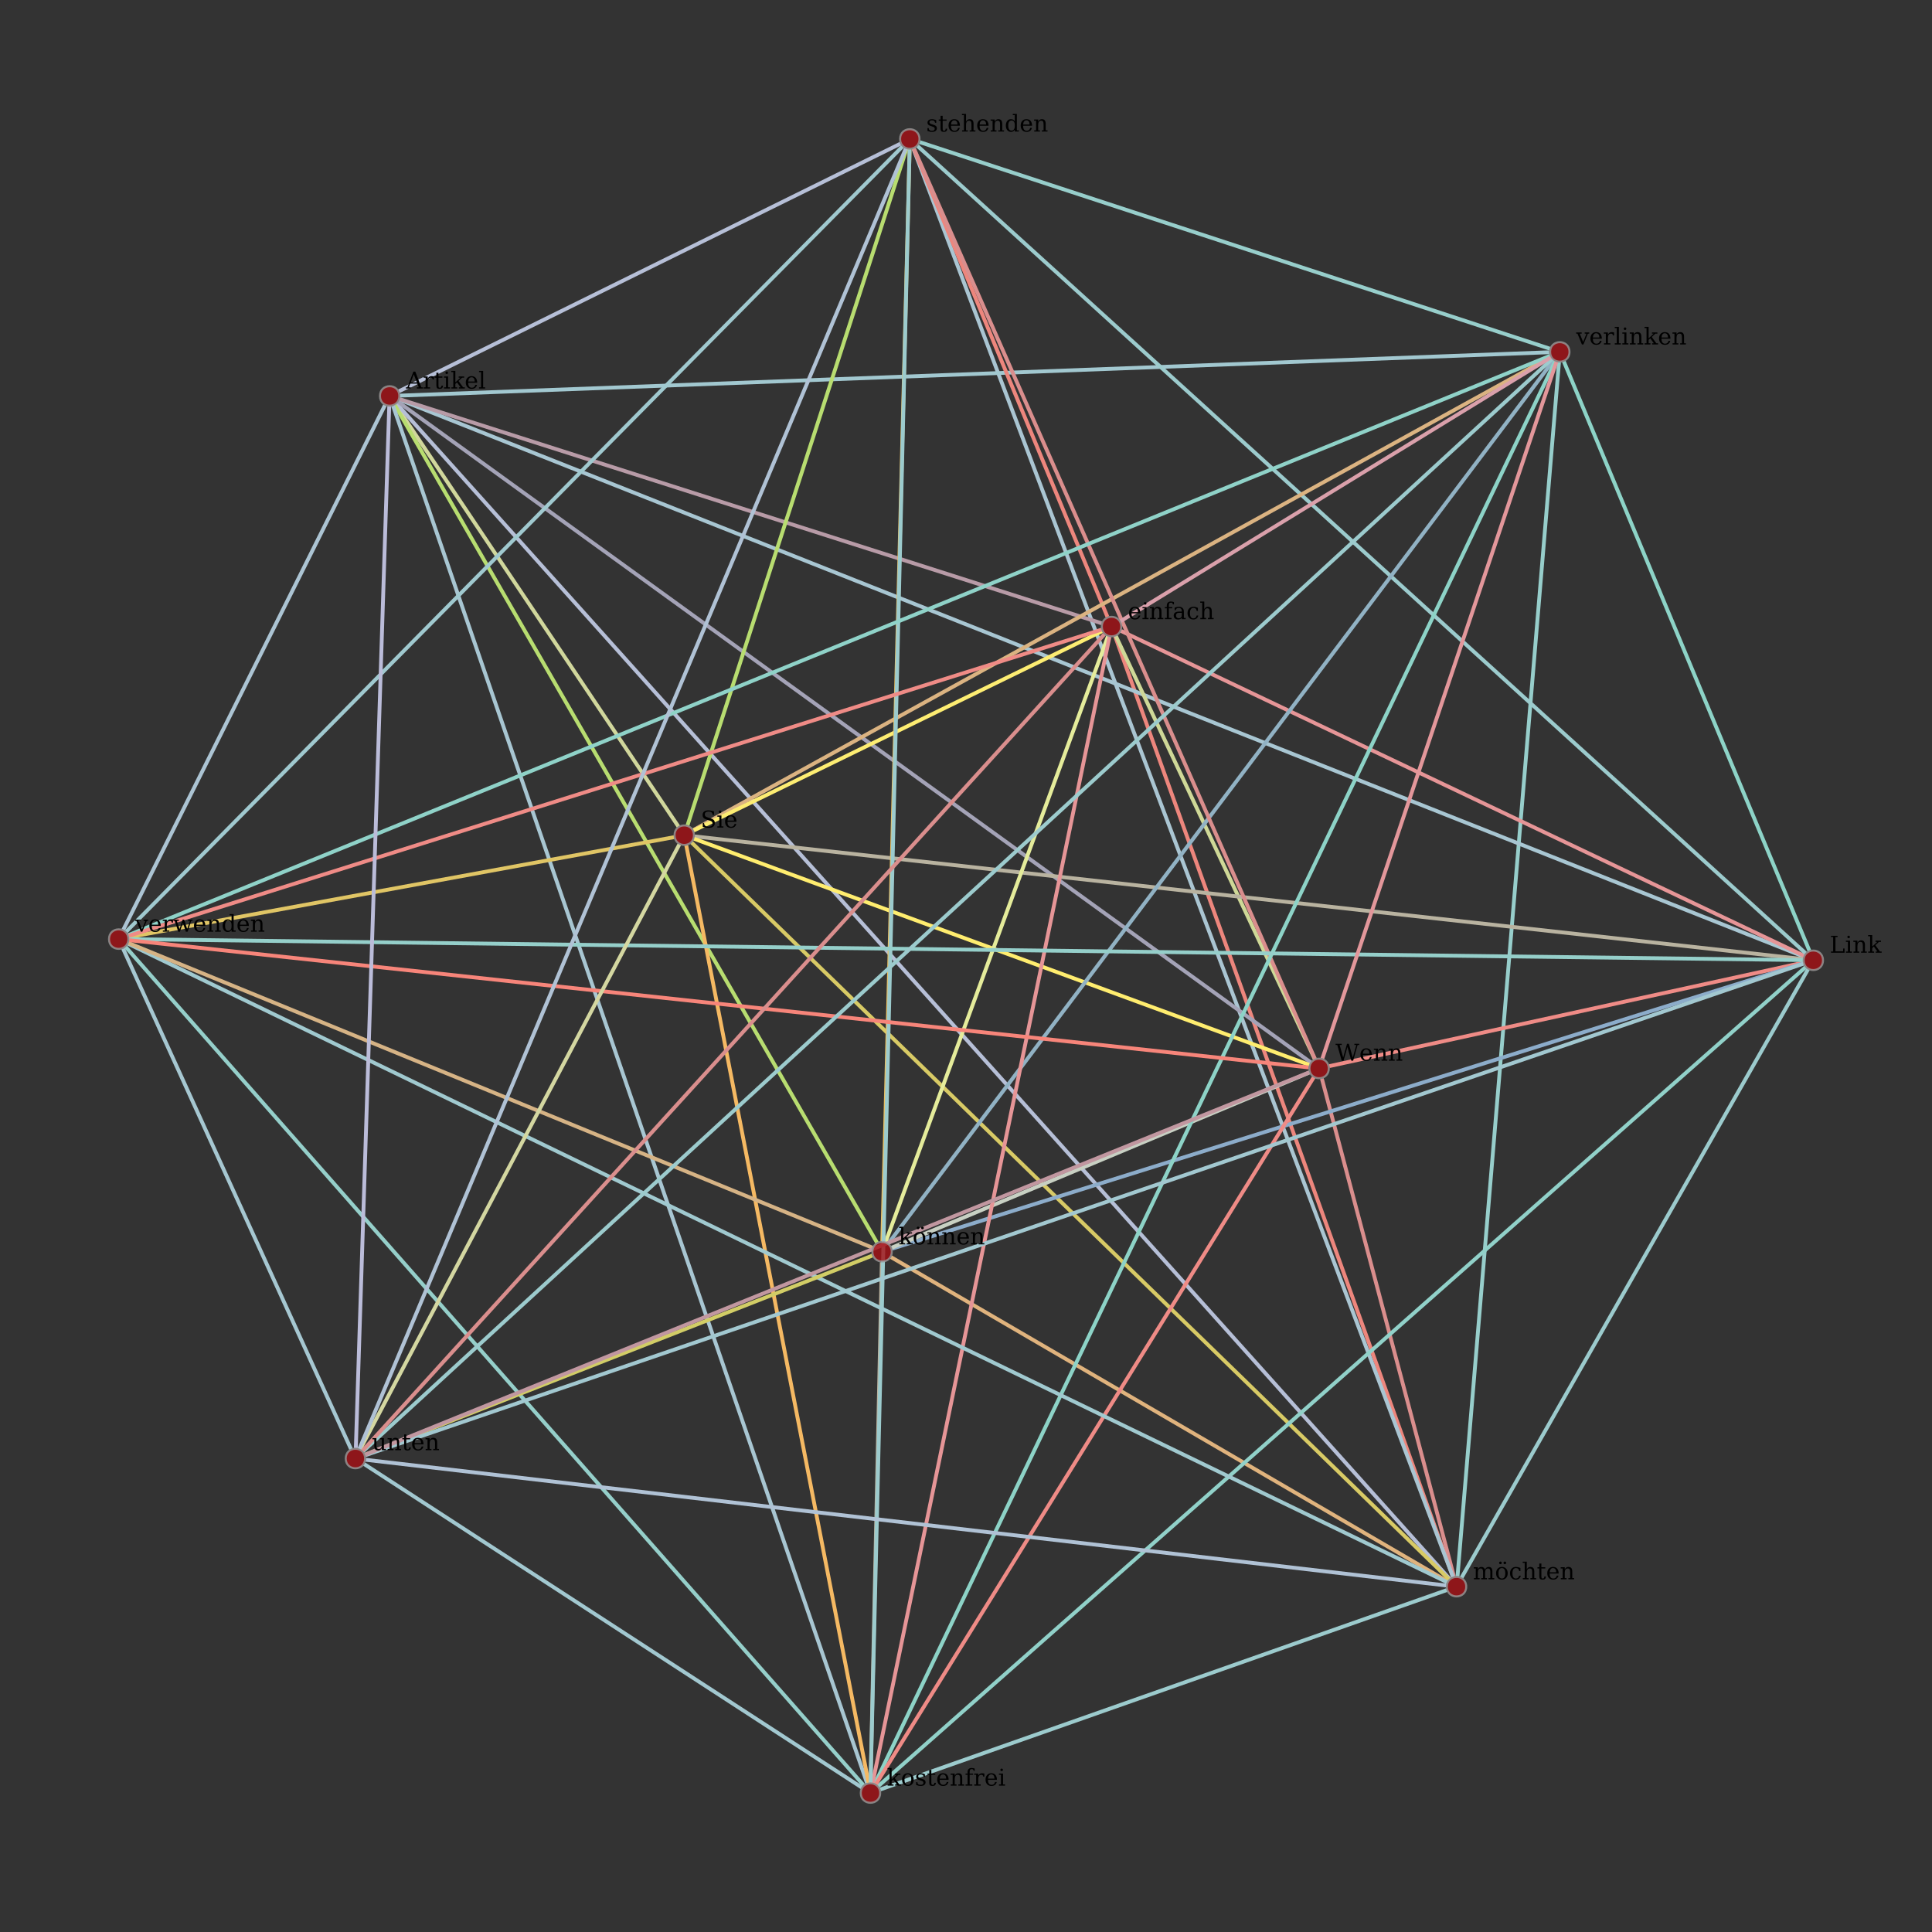 <?xml version="1.0" encoding="UTF-8"?>
<svg xmlns="http://www.w3.org/2000/svg" xmlns:xlink="http://www.w3.org/1999/xlink" width="1000pt" height="1000pt" viewBox="0 0 1000 1000" version="1.1">
<rect x="0" y="0" width="1000" height="1000" fill="#333333" stroke="none"/>
<defs>
<g>
<symbol overflow="visible" id="glyph0-0">
<path style="stroke:none;" d="M 0.594 2.125 L 0.594 -8.469 L 6.594 -8.469 L 6.594 2.125 Z M 1.266 1.453 L 5.938 1.453 L 5.938 -7.781 L 1.266 -7.781 Z M 1.266 1.453 "/>
</symbol>
<symbol overflow="visible" id="glyph0-1">
<path style="stroke:none;" d="M 6.219 -5.016 C 6.426 -5.473 6.691 -5.816 7.016 -6.047 C 7.336 -6.285 7.711 -6.406 8.141 -6.406 C 8.797 -6.406 9.281 -6.203 9.594 -5.797 C 9.914 -5.391 10.078 -4.781 10.078 -3.969 L 10.078 -0.625 L 11.047 -0.625 L 11.047 0 L 8.062 0 L 8.062 -0.625 L 9 -0.625 L 9 -3.844 C 9 -4.477 8.906 -4.93 8.719 -5.203 C 8.531 -5.473 8.219 -5.609 7.781 -5.609 C 7.301 -5.609 6.938 -5.426 6.688 -5.062 C 6.438 -4.695 6.312 -4.164 6.312 -3.469 L 6.312 -0.625 L 7.25 -0.625 L 7.25 0 L 4.297 0 L 4.297 -0.625 L 5.234 -0.625 L 5.234 -3.875 C 5.234 -4.5 5.141 -4.941 4.953 -5.203 C 4.766 -5.473 4.453 -5.609 4.016 -5.609 C 3.535 -5.609 3.172 -5.426 2.922 -5.062 C 2.672 -4.695 2.547 -4.164 2.547 -3.469 L 2.547 -0.625 L 3.484 -0.625 L 3.484 0 L 0.5 0 L 0.5 -0.625 L 1.469 -0.625 L 1.469 -5.609 L 0.438 -5.609 L 0.438 -6.234 L 2.547 -6.234 L 2.547 -5.125 C 2.742 -5.539 2.992 -5.859 3.297 -6.078 C 3.609 -6.297 3.961 -6.406 4.359 -6.406 C 4.836 -6.406 5.238 -6.281 5.562 -6.031 C 5.883 -5.789 6.102 -5.453 6.219 -5.016 Z M 6.219 -5.016 "/>
</symbol>
<symbol overflow="visible" id="glyph0-2">
<path style="stroke:none;" d="M 3.609 -0.406 C 4.191 -0.406 4.629 -0.633 4.922 -1.094 C 5.211 -1.551 5.359 -2.227 5.359 -3.125 C 5.359 -4.008 5.211 -4.676 4.922 -5.125 C 4.629 -5.582 4.191 -5.812 3.609 -5.812 C 3.035 -5.812 2.598 -5.582 2.297 -5.125 C 2.004 -4.676 1.859 -4.008 1.859 -3.125 C 1.859 -2.227 2.004 -1.551 2.297 -1.094 C 2.598 -0.633 3.035 -0.406 3.609 -0.406 Z M 3.609 0.172 C 2.703 0.172 1.973 -0.125 1.422 -0.719 C 0.867 -1.32 0.594 -2.125 0.594 -3.125 C 0.594 -4.113 0.867 -4.906 1.422 -5.5 C 1.973 -6.102 2.703 -6.406 3.609 -6.406 C 4.516 -6.406 5.242 -6.102 5.797 -5.5 C 6.348 -4.906 6.625 -4.113 6.625 -3.125 C 6.625 -2.125 6.348 -1.32 5.797 -0.719 C 5.242 -0.125 4.516 0.172 3.609 0.172 Z M 2.859 -9.188 C 3.047 -9.188 3.207 -9.117 3.344 -8.984 C 3.477 -8.859 3.547 -8.703 3.547 -8.516 C 3.547 -8.305 3.477 -8.141 3.344 -8.016 C 3.219 -7.891 3.055 -7.828 2.859 -7.828 C 2.66 -7.828 2.492 -7.891 2.359 -8.016 C 2.234 -8.141 2.172 -8.305 2.172 -8.516 C 2.172 -8.703 2.238 -8.859 2.375 -8.984 C 2.508 -9.117 2.672 -9.188 2.859 -9.188 Z M 5.141 -9.188 C 5.328 -9.188 5.488 -9.117 5.625 -8.984 C 5.758 -8.859 5.828 -8.703 5.828 -8.516 C 5.828 -8.305 5.758 -8.141 5.625 -8.016 C 5.5 -7.891 5.336 -7.828 5.141 -7.828 C 4.941 -7.828 4.773 -7.891 4.641 -8.016 C 4.516 -8.141 4.453 -8.305 4.453 -8.516 C 4.453 -8.703 4.52 -8.859 4.656 -8.984 C 4.789 -9.117 4.953 -9.188 5.141 -9.188 Z M 5.141 -9.188 "/>
</symbol>
<symbol overflow="visible" id="glyph0-3">
<path style="stroke:none;" d="M 6.172 -1.875 C 6.016 -1.207 5.719 -0.695 5.281 -0.344 C 4.852 0 4.297 0.172 3.609 0.172 C 2.703 0.172 1.973 -0.125 1.422 -0.719 C 0.867 -1.32 0.594 -2.125 0.594 -3.125 C 0.594 -4.113 0.867 -4.906 1.422 -5.5 C 1.973 -6.102 2.703 -6.406 3.609 -6.406 C 4.004 -6.406 4.395 -6.359 4.781 -6.266 C 5.176 -6.172 5.57 -6.031 5.969 -5.844 L 5.969 -4.25 L 5.344 -4.25 C 5.258 -4.789 5.078 -5.188 4.797 -5.438 C 4.523 -5.688 4.133 -5.812 3.625 -5.812 C 3.039 -5.812 2.598 -5.586 2.297 -5.141 C 2.004 -4.691 1.859 -4.02 1.859 -3.125 C 1.859 -2.219 2.004 -1.535 2.297 -1.078 C 2.598 -0.629 3.039 -0.406 3.625 -0.406 C 4.082 -0.406 4.453 -0.523 4.734 -0.766 C 5.016 -1.016 5.203 -1.383 5.297 -1.875 Z M 6.172 -1.875 "/>
</symbol>
<symbol overflow="visible" id="glyph0-4">
<path style="stroke:none;" d="M 0.5 0 L 0.5 -0.625 L 1.469 -0.625 L 1.469 -8.5 L 0.438 -8.5 L 0.438 -9.125 L 2.547 -9.125 L 2.547 -5.125 C 2.742 -5.539 3 -5.859 3.312 -6.078 C 3.633 -6.297 4.008 -6.406 4.438 -6.406 C 5.125 -6.406 5.629 -6.207 5.953 -5.812 C 6.273 -5.414 6.438 -4.801 6.438 -3.969 L 6.438 -0.625 L 7.391 -0.625 L 7.391 0 L 4.422 0 L 4.422 -0.625 L 5.344 -0.625 L 5.344 -3.625 C 5.344 -4.383 5.25 -4.906 5.062 -5.188 C 4.883 -5.469 4.555 -5.609 4.078 -5.609 C 3.578 -5.609 3.195 -5.426 2.938 -5.062 C 2.676 -4.695 2.547 -4.164 2.547 -3.469 L 2.547 -0.625 L 3.484 -0.625 L 3.484 0 Z M 0.5 0 "/>
</symbol>
<symbol overflow="visible" id="glyph0-5">
<path style="stroke:none;" d="M 1.297 -5.609 L 0.344 -5.609 L 0.344 -6.234 L 1.297 -6.234 L 1.297 -8.156 L 2.375 -8.156 L 2.375 -6.234 L 4.406 -6.234 L 4.406 -5.609 L 2.375 -5.609 L 2.375 -1.641 C 2.375 -1.117 2.426 -0.781 2.531 -0.625 C 2.633 -0.477 2.82 -0.406 3.094 -0.406 C 3.375 -0.406 3.578 -0.488 3.703 -0.656 C 3.836 -0.82 3.91 -1.094 3.922 -1.469 L 4.734 -1.469 C 4.703 -0.895 4.547 -0.477 4.266 -0.219 C 3.984 0.039 3.562 0.172 3 0.172 C 2.375 0.172 1.93 0.035 1.672 -0.234 C 1.422 -0.516 1.297 -0.984 1.297 -1.641 Z M 1.297 -5.609 "/>
</symbol>
<symbol overflow="visible" id="glyph0-6">
<path style="stroke:none;" d="M 6.5 -3 L 1.859 -3 L 1.859 -2.953 C 1.859 -2.109 2.016 -1.473 2.328 -1.047 C 2.648 -0.617 3.117 -0.406 3.734 -0.406 C 4.203 -0.406 4.586 -0.531 4.891 -0.781 C 5.191 -1.031 5.406 -1.398 5.531 -1.891 L 6.406 -1.891 C 6.227 -1.203 5.906 -0.688 5.438 -0.344 C 4.977 0 4.375 0.172 3.625 0.172 C 2.707 0.172 1.973 -0.125 1.422 -0.719 C 0.867 -1.32 0.594 -2.125 0.594 -3.125 C 0.594 -4.102 0.863 -4.895 1.406 -5.5 C 1.957 -6.102 2.672 -6.406 3.547 -6.406 C 4.492 -6.406 5.219 -6.113 5.719 -5.531 C 6.219 -4.945 6.477 -4.102 6.5 -3 Z M 5.234 -3.625 C 5.211 -4.352 5.055 -4.898 4.766 -5.266 C 4.484 -5.629 4.078 -5.812 3.547 -5.812 C 3.055 -5.812 2.664 -5.625 2.375 -5.25 C 2.094 -4.883 1.922 -4.344 1.859 -3.625 Z M 5.234 -3.625 "/>
</symbol>
<symbol overflow="visible" id="glyph0-7">
<path style="stroke:none;" d="M 0.5 0 L 0.5 -0.625 L 1.469 -0.625 L 1.469 -5.609 L 0.438 -5.609 L 0.438 -6.234 L 2.547 -6.234 L 2.547 -5.125 C 2.742 -5.539 3 -5.859 3.312 -6.078 C 3.633 -6.297 4.008 -6.406 4.438 -6.406 C 5.125 -6.406 5.629 -6.207 5.953 -5.812 C 6.273 -5.414 6.438 -4.801 6.438 -3.969 L 6.438 -0.625 L 7.391 -0.625 L 7.391 0 L 4.422 0 L 4.422 -0.625 L 5.344 -0.625 L 5.344 -3.625 C 5.344 -4.383 5.25 -4.906 5.062 -5.188 C 4.875 -5.469 4.547 -5.609 4.078 -5.609 C 3.578 -5.609 3.195 -5.426 2.938 -5.062 C 2.676 -4.695 2.547 -4.164 2.547 -3.469 L 2.547 -0.625 L 3.484 -0.625 L 3.484 0 Z M 0.5 0 "/>
</symbol>
<symbol overflow="visible" id="glyph0-8">
<path style="stroke:none;" d="M 2.406 -3.172 L 5.609 -3.172 L 4.016 -7.328 Z M -0.078 0 L -0.078 -0.625 L 0.703 -0.625 L 3.812 -8.75 L 4.797 -8.75 L 7.922 -0.625 L 8.781 -0.625 L 8.781 0 L 5.609 0 L 5.609 -0.625 L 6.578 -0.625 L 5.844 -2.547 L 2.156 -2.547 L 1.438 -0.625 L 2.391 -0.625 L 2.391 0 Z M -0.078 0 "/>
</symbol>
<symbol overflow="visible" id="glyph0-9">
<path style="stroke:none;" d="M 5.734 -6.234 L 5.734 -4.688 L 5.109 -4.688 C 5.098 -4.988 5.016 -5.219 4.859 -5.375 C 4.703 -5.531 4.477 -5.609 4.188 -5.609 C 3.656 -5.609 3.25 -5.422 2.969 -5.047 C 2.688 -4.68 2.547 -4.156 2.547 -3.469 L 2.547 -0.625 L 3.797 -0.625 L 3.797 0 L 0.5 0 L 0.5 -0.625 L 1.469 -0.625 L 1.469 -5.609 L 0.438 -5.609 L 0.438 -6.234 L 2.547 -6.234 L 2.547 -5.125 C 2.754 -5.551 3.023 -5.867 3.359 -6.078 C 3.691 -6.297 4.098 -6.406 4.578 -6.406 C 4.742 -6.406 4.926 -6.391 5.125 -6.359 C 5.32 -6.328 5.523 -6.285 5.734 -6.234 Z M 5.734 -6.234 "/>
</symbol>
<symbol overflow="visible" id="glyph0-10">
<path style="stroke:none;" d="M 1.172 -8.156 C 1.172 -8.344 1.234 -8.5 1.359 -8.625 C 1.492 -8.758 1.648 -8.828 1.828 -8.828 C 2.016 -8.828 2.172 -8.758 2.297 -8.625 C 2.43 -8.5 2.5 -8.344 2.5 -8.156 C 2.5 -7.977 2.43 -7.82 2.297 -7.688 C 2.172 -7.562 2.016 -7.5 1.828 -7.5 C 1.648 -7.5 1.492 -7.562 1.359 -7.688 C 1.234 -7.82 1.172 -7.977 1.172 -8.156 Z M 2.547 -0.625 L 3.562 -0.625 L 3.562 0 L 0.438 0 L 0.438 -0.625 L 1.469 -0.625 L 1.469 -5.609 L 0.438 -5.609 L 0.438 -6.234 L 2.547 -6.234 Z M 2.547 -0.625 "/>
</symbol>
<symbol overflow="visible" id="glyph0-11">
<path style="stroke:none;" d="M 3.438 0 L 0.406 0 L 0.406 -0.625 L 1.391 -0.625 L 1.391 -8.5 L 0.344 -8.5 L 0.344 -9.125 L 2.469 -9.125 L 2.469 -3.188 L 5.094 -5.609 L 4.188 -5.609 L 4.188 -6.234 L 7.016 -6.234 L 7.016 -5.609 L 5.938 -5.609 L 4.094 -3.891 L 6.453 -0.625 L 7.359 -0.625 L 7.359 0 L 4.281 0 L 4.281 -0.625 L 5.172 -0.625 L 3.312 -3.188 L 2.469 -2.391 L 2.469 -0.625 L 3.438 -0.625 Z M 3.438 0 "/>
</symbol>
<symbol overflow="visible" id="glyph0-12">
<path style="stroke:none;" d="M 2.469 -0.625 L 3.484 -0.625 L 3.484 0 L 0.344 0 L 0.344 -0.625 L 1.391 -0.625 L 1.391 -8.5 L 0.344 -8.5 L 0.344 -9.125 L 2.469 -9.125 Z M 2.469 -0.625 "/>
</symbol>
<symbol overflow="visible" id="glyph0-13">
<path style="stroke:none;" d="M 5.156 -7.641 L 4.594 -7.641 C 4.594 -7.941 4.508 -8.164 4.344 -8.312 C 4.188 -8.469 3.953 -8.547 3.641 -8.547 C 3.234 -8.547 2.945 -8.43 2.781 -8.203 C 2.625 -7.984 2.547 -7.594 2.547 -7.031 L 2.547 -6.234 L 4.281 -6.234 L 4.281 -5.609 L 2.547 -5.609 L 2.547 -0.625 L 3.922 -0.625 L 3.922 0 L 0.438 0 L 0.438 -0.625 L 1.469 -0.625 L 1.469 -5.609 L 0.438 -5.609 L 0.438 -6.234 L 1.469 -6.234 L 1.469 -7.016 C 1.469 -7.703 1.645 -8.223 2 -8.578 C 2.363 -8.941 2.895 -9.125 3.594 -9.125 C 3.852 -9.125 4.113 -9.098 4.375 -9.047 C 4.645 -9.004 4.906 -8.93 5.156 -8.828 Z M 5.156 -7.641 "/>
</symbol>
<symbol overflow="visible" id="glyph0-14">
<path style="stroke:none;" d="M 4.781 -1.953 L 4.781 -3.281 L 3.391 -3.281 C 2.848 -3.281 2.445 -3.16 2.188 -2.922 C 1.926 -2.691 1.797 -2.344 1.797 -1.875 C 1.797 -1.438 1.926 -1.086 2.188 -0.828 C 2.457 -0.578 2.82 -0.453 3.281 -0.453 C 3.727 -0.453 4.086 -0.594 4.359 -0.875 C 4.641 -1.156 4.781 -1.516 4.781 -1.953 Z M 5.859 -3.891 L 5.859 -0.625 L 6.812 -0.625 L 6.812 0 L 4.781 0 L 4.781 -0.672 C 4.539 -0.379 4.266 -0.164 3.953 -0.031 C 3.641 0.102 3.273 0.172 2.859 0.172 C 2.16 0.172 1.609 -0.008 1.203 -0.375 C 0.797 -0.75 0.594 -1.25 0.594 -1.875 C 0.594 -2.52 0.828 -3.02 1.297 -3.375 C 1.766 -3.727 2.422 -3.906 3.266 -3.906 L 4.781 -3.906 L 4.781 -4.328 C 4.781 -4.805 4.633 -5.172 4.344 -5.422 C 4.062 -5.68 3.66 -5.812 3.141 -5.812 C 2.703 -5.812 2.359 -5.711 2.109 -5.516 C 1.859 -5.328 1.703 -5.039 1.641 -4.656 L 1.078 -4.656 L 1.078 -5.922 C 1.453 -6.078 1.816 -6.195 2.172 -6.281 C 2.523 -6.363 2.867 -6.406 3.203 -6.406 C 4.066 -6.406 4.723 -6.188 5.172 -5.75 C 5.629 -5.32 5.859 -4.703 5.859 -3.891 Z M 5.859 -3.891 "/>
</symbol>
<symbol overflow="visible" id="glyph0-15">
<path style="stroke:none;" d="M 0.656 0 L 0.656 -0.625 L 1.781 -0.625 L 1.781 -8.125 L 0.656 -8.125 L 0.656 -8.75 L 4.078 -8.75 L 4.078 -8.125 L 2.969 -8.125 L 2.969 -0.719 L 6.969 -0.719 L 6.969 -2.188 L 7.688 -2.188 L 7.688 0 Z M 0.656 0 "/>
</symbol>
<symbol overflow="visible" id="glyph0-16">
<path style="stroke:none;" d="M 1.109 -0.422 L 1.109 -2.422 L 1.781 -2.406 C 1.801 -1.738 1.992 -1.242 2.359 -0.922 C 2.723 -0.609 3.281 -0.453 4.031 -0.453 C 4.727 -0.453 5.258 -0.586 5.625 -0.859 C 5.988 -1.141 6.172 -1.547 6.172 -2.078 C 6.172 -2.492 6.062 -2.816 5.844 -3.047 C 5.625 -3.273 5.156 -3.492 4.438 -3.703 L 3.281 -4.062 C 2.445 -4.312 1.859 -4.625 1.516 -5 C 1.18 -5.383 1.016 -5.906 1.016 -6.562 C 1.016 -7.301 1.273 -7.875 1.797 -8.281 C 2.328 -8.695 3.066 -8.906 4.016 -8.906 C 4.422 -8.906 4.863 -8.859 5.344 -8.766 C 5.832 -8.68 6.352 -8.555 6.906 -8.391 L 6.906 -6.531 L 6.234 -6.531 C 6.172 -7.145 5.969 -7.586 5.625 -7.859 C 5.281 -8.141 4.754 -8.281 4.047 -8.281 C 3.43 -8.281 2.961 -8.156 2.641 -7.906 C 2.316 -7.656 2.156 -7.285 2.156 -6.797 C 2.156 -6.379 2.273 -6.051 2.516 -5.812 C 2.754 -5.582 3.27 -5.348 4.062 -5.109 L 5.141 -4.781 C 5.93 -4.551 6.492 -4.25 6.828 -3.875 C 7.172 -3.508 7.344 -3.016 7.344 -2.391 C 7.344 -1.547 7.07 -0.906 6.531 -0.469 C 5.988 -0.039 5.18 0.172 4.109 0.172 C 3.617 0.172 3.125 0.117 2.625 0.016 C 2.133 -0.078 1.629 -0.223 1.109 -0.422 Z M 1.109 -0.422 "/>
</symbol>
<symbol overflow="visible" id="glyph0-17">
<path style="stroke:none;" d="M 9.141 0 L 8.188 0 L 6.188 -7.109 L 4.172 0 L 3.219 0 L 0.922 -8.125 L 0.062 -8.125 L 0.062 -8.75 L 3.25 -8.75 L 3.25 -8.125 L 2.156 -8.125 L 3.984 -1.656 L 5.984 -8.75 L 6.922 -8.75 L 8.953 -1.578 L 10.781 -8.125 L 9.781 -8.125 L 9.781 -8.75 L 12.297 -8.75 L 12.297 -8.125 L 11.438 -8.125 Z M 9.141 0 "/>
</symbol>
<symbol overflow="visible" id="glyph0-18">
<path style="stroke:none;" d="M 3.609 -0.406 C 4.191 -0.406 4.629 -0.633 4.922 -1.094 C 5.211 -1.551 5.359 -2.227 5.359 -3.125 C 5.359 -4.008 5.211 -4.676 4.922 -5.125 C 4.629 -5.582 4.191 -5.812 3.609 -5.812 C 3.035 -5.812 2.598 -5.582 2.297 -5.125 C 2.004 -4.676 1.859 -4.008 1.859 -3.125 C 1.859 -2.227 2.004 -1.551 2.297 -1.094 C 2.598 -0.633 3.035 -0.406 3.609 -0.406 Z M 3.609 0.172 C 2.703 0.172 1.973 -0.125 1.422 -0.719 C 0.867 -1.32 0.594 -2.125 0.594 -3.125 C 0.594 -4.113 0.867 -4.906 1.422 -5.5 C 1.973 -6.102 2.703 -6.406 3.609 -6.406 C 4.516 -6.406 5.242 -6.102 5.797 -5.5 C 6.348 -4.906 6.625 -4.113 6.625 -3.125 C 6.625 -2.125 6.348 -1.32 5.797 -0.719 C 5.242 -0.125 4.516 0.172 3.609 0.172 Z M 3.609 0.172 "/>
</symbol>
<symbol overflow="visible" id="glyph0-19">
<path style="stroke:none;" d="M 0.672 -0.344 L 0.672 -1.797 L 1.297 -1.797 C 1.305 -1.336 1.445 -0.988 1.719 -0.75 C 2 -0.52 2.41 -0.406 2.953 -0.406 C 3.441 -0.406 3.812 -0.492 4.062 -0.672 C 4.312 -0.859 4.438 -1.129 4.438 -1.484 C 4.438 -1.754 4.344 -1.973 4.156 -2.141 C 3.977 -2.305 3.586 -2.484 2.984 -2.672 L 2.203 -2.938 C 1.672 -3.113 1.285 -3.328 1.047 -3.578 C 0.805 -3.836 0.688 -4.172 0.688 -4.578 C 0.688 -5.141 0.895 -5.582 1.312 -5.906 C 1.727 -6.238 2.305 -6.406 3.047 -6.406 C 3.379 -6.406 3.723 -6.359 4.078 -6.266 C 4.441 -6.18 4.816 -6.055 5.203 -5.891 L 5.203 -4.531 L 4.594 -4.531 C 4.57 -4.938 4.426 -5.25 4.156 -5.469 C 3.895 -5.695 3.535 -5.812 3.078 -5.812 C 2.629 -5.812 2.285 -5.734 2.047 -5.578 C 1.816 -5.422 1.703 -5.18 1.703 -4.859 C 1.703 -4.598 1.789 -4.383 1.969 -4.219 C 2.145 -4.062 2.5 -3.906 3.031 -3.75 L 3.875 -3.484 C 4.469 -3.297 4.895 -3.062 5.156 -2.781 C 5.414 -2.508 5.547 -2.16 5.547 -1.734 C 5.547 -1.141 5.316 -0.672 4.859 -0.328 C 4.41 0.004 3.789 0.172 3 0.172 C 2.594 0.172 2.195 0.125 1.812 0.031 C 1.438 -0.051 1.055 -0.176 0.672 -0.344 Z M 0.672 -0.344 "/>
</symbol>
<symbol overflow="visible" id="glyph0-20">
<path style="stroke:none;" d="M 2.969 0 L 0.672 -5.609 L -0.031 -5.609 L -0.031 -6.234 L 2.828 -6.234 L 2.828 -5.609 L 1.828 -5.609 L 3.594 -1.312 L 5.344 -5.609 L 4.406 -5.609 L 4.406 -6.234 L 6.75 -6.234 L 6.75 -5.609 L 6.047 -5.609 L 3.75 0 Z M 2.969 0 "/>
</symbol>
<symbol overflow="visible" id="glyph0-21">
<path style="stroke:none;" d="M 5.766 -6.234 L 7.359 -1.359 L 8.766 -5.609 L 7.859 -5.609 L 7.859 -6.234 L 10.109 -6.234 L 10.109 -5.609 L 9.422 -5.609 L 7.578 0 L 6.672 0 L 5.141 -4.656 L 3.594 0 L 2.734 0 L 0.891 -5.609 L 0.188 -5.609 L 0.188 -6.234 L 3.016 -6.234 L 3.016 -5.609 L 2 -5.609 L 3.406 -1.359 L 5 -6.234 Z M 5.766 -6.234 "/>
</symbol>
<symbol overflow="visible" id="glyph0-22">
<path style="stroke:none;" d="M 6.297 -0.625 L 7.328 -0.625 L 7.328 0 L 5.219 0 L 5.219 -0.969 C 5.008 -0.582 4.738 -0.297 4.406 -0.109 C 4.082 0.078 3.68 0.172 3.203 0.172 C 2.441 0.172 1.816 -0.129 1.328 -0.734 C 0.836 -1.348 0.594 -2.145 0.594 -3.125 C 0.594 -4.094 0.832 -4.879 1.312 -5.484 C 1.801 -6.098 2.43 -6.406 3.203 -6.406 C 3.68 -6.406 4.082 -6.312 4.406 -6.125 C 4.738 -5.938 5.008 -5.645 5.219 -5.25 L 5.219 -8.5 L 4.203 -8.5 L 4.203 -9.125 L 6.297 -9.125 Z M 5.219 -2.812 L 5.219 -3.422 C 5.219 -4.172 5.07 -4.738 4.781 -5.125 C 4.5 -5.52 4.086 -5.719 3.547 -5.719 C 2.984 -5.719 2.562 -5.5 2.281 -5.062 C 2 -4.625 1.859 -3.977 1.859 -3.125 C 1.859 -2.258 2 -1.602 2.281 -1.156 C 2.562 -0.719 2.984 -0.5 3.547 -0.5 C 4.086 -0.5 4.5 -0.695 4.781 -1.094 C 5.07 -1.488 5.219 -2.062 5.219 -2.812 Z M 5.219 -2.812 "/>
</symbol>
<symbol overflow="visible" id="glyph0-23">
<path style="stroke:none;" d="M 4.25 -6.234 L 6.266 -6.234 L 6.266 -0.625 L 7.281 -0.625 L 7.281 0 L 5.188 0 L 5.188 -1.109 C 4.988 -0.691 4.727 -0.375 4.406 -0.156 C 4.094 0.062 3.727 0.172 3.312 0.172 C 2.625 0.172 2.113 -0.023 1.781 -0.422 C 1.457 -0.816 1.297 -1.43 1.297 -2.266 L 1.297 -5.609 L 0.328 -5.609 L 0.328 -6.234 L 2.375 -6.234 L 2.375 -2.609 C 2.375 -1.848 2.469 -1.328 2.656 -1.047 C 2.844 -0.766 3.176 -0.625 3.656 -0.625 C 4.156 -0.625 4.535 -0.805 4.797 -1.172 C 5.055 -1.535 5.188 -2.066 5.188 -2.766 L 5.188 -5.609 L 4.25 -5.609 Z M 4.25 -6.234 "/>
</symbol>
</g>
<clipPath id="clip2">
  <path d="M 9.73 7.75 L 298.742 7.75 L 298.742 177.395 L 9.73 177.395 Z M 9.73 7.75 L 307.902 179.25 C 307.902 185.918 297.902 185.918 297.902 179.25 C 297.902 172.582 307.902 172.582 307.902 179.25 Z M 9.73 7.75 L 10.57 5.895 C 10.57 12.559 0.57 12.559 0.57 5.895 C 0.57 -0.773 10.57 -0.773 10.57 5.895 Z M 9.73 7.75 "/>
</clipPath>
<clipPath id="clip1">
  <rect width="308" height="185"/>
</clipPath>
<g id="surface10340" clip-path="url(#clip1)">
<g clip-path="url(#clip2)" clip-rule="evenodd">
<path style="fill:none;stroke-width:0.015;stroke-linecap:butt;stroke-linejoin:miter;stroke:rgb(87.682%,70.311%,48.858%);stroke-opacity:1;stroke-miterlimit:10;" d="M 2.919 4.535 L 0.736 3.263 " transform="matrix(131.967,0,0,131.967,-86.952,-421.933)"/>
</g>
</g>
<clipPath id="clip4">
  <path d="M 7.707 9.246 L 188.762 9.246 L 188.762 325.055 L 7.707 325.055 Z M 7.707 9.246 L 10.902 329.25 C 10.902 335.918 0.902 335.918 0.902 329.25 C 0.902 322.582 10.902 322.582 10.902 329.25 Z M 7.707 9.246 L 195.566 5.051 C 195.566 11.719 185.566 11.719 185.566 5.051 C 185.566 -1.617 195.566 -1.617 195.566 5.051 Z M 7.707 9.246 "/>
</clipPath>
<clipPath id="clip3">
  <rect width="196" height="335"/>
</clipPath>
<g id="surface10343" clip-path="url(#clip3)">
<g clip-path="url(#clip4)" clip-rule="evenodd">
<path style="fill:none;stroke-width:0.015;stroke-linecap:butt;stroke-linejoin:miter;stroke:rgb(61.323%,79.669%,80.377%);stroke-opacity:1;stroke-miterlimit:10;" d="M 2.974 4.52 L 4.333 2.134 " transform="matrix(131.967,0,0,131.967,-383.952,-271.933)"/>
</g>
</g>
<clipPath id="clip6">
  <path d="M 5.355 10.441 L 59.891 10.441 L 59.891 638.953 L 5.355 638.953 Z M 5.355 10.441 L 10.902 644.25 C 10.902 650.918 0.902 650.918 0.902 644.25 C 0.902 637.582 10.902 637.582 10.902 644.25 Z M 5.355 10.441 L 64.344 5.145 C 64.344 11.809 54.344 11.809 54.344 5.145 C 54.344 -1.523 64.344 -1.523 64.344 5.145 Z M 5.355 10.441 "/>
</clipPath>
<clipPath id="clip5">
  <rect width="65" height="650"/>
</clipPath>
<g id="surface10346" clip-path="url(#clip5)">
<g clip-path="url(#clip6)" clip-rule="evenodd">
<path style="fill:none;stroke-width:0.015;stroke-linecap:butt;stroke-linejoin:miter;stroke:rgb(59.062%,80.823%,79.5%);stroke-opacity:1;stroke-miterlimit:10;" d="M 2.958 4.515 L 3.356 -0.247 " transform="matrix(131.967,0,0,131.967,-383.952,43.067)"/>
</g>
</g>
<clipPath id="clip8">
  <path d="M 6.203 10.051 L 183.016 10.051 L 183.016 497.508 L 6.203 497.508 Z M 6.203 10.051 L 188.902 502.25 C 188.902 508.918 178.902 508.918 178.902 502.25 C 178.902 495.582 188.902 495.582 188.902 502.25 Z M 6.203 10.051 L 10.32 5.309 C 10.32 11.977 0.32 11.977 0.32 5.309 C 0.32 -1.359 10.32 -1.359 10.32 5.309 Z M 6.203 10.051 "/>
</clipPath>
<clipPath id="clip7">
  <rect width="189" height="508"/>
</clipPath>
<g id="surface10349" clip-path="url(#clip7)">
<g clip-path="url(#clip8)" clip-rule="evenodd">
<path style="fill:none;stroke-width:0.015;stroke-linecap:butt;stroke-linejoin:miter;stroke:rgb(92.757%,52.457%,49.181%);stroke-opacity:1;stroke-miterlimit:10;" d="M 2.94 4.517 L 1.615 0.828 " transform="matrix(131.967,0,0,131.967,-205.952,-98.933)"/>
</g>
</g>
<clipPath id="clip10">
  <path d="M 6.176 9.996 L 76.48 9.996 L 76.48 268.289 L 6.176 268.289 Z M 6.176 9.996 L 81.902 273.25 C 81.902 279.918 71.902 279.918 71.902 273.25 C 71.902 266.582 81.902 266.582 81.902 273.25 Z M 6.176 9.996 L 10.758 5.035 C 10.758 11.699 0.758 11.699 0.758 5.035 C 0.758 -1.633 10.758 -1.633 10.758 5.035 Z M 6.176 9.996 "/>
</clipPath>
<clipPath id="clip9">
  <rect width="82" height="279"/>
</clipPath>
<g id="surface10352" clip-path="url(#clip9)">
<g clip-path="url(#clip10)" clip-rule="evenodd">
<path style="fill:none;stroke-width:0.015;stroke-linecap:butt;stroke-linejoin:miter;stroke:rgb(85.19%,55.471%,55.148%);stroke-opacity:1;stroke-miterlimit:10;" d="M 2.944 4.516 L 2.426 2.563 " transform="matrix(131.967,0,0,131.967,-312.952,-327.933)"/>
</g>
</g>
<clipPath id="clip12">
  <path d="M 6.875 10.629 L 287.926 10.629 L 287.926 750.551 L 6.875 750.551 Z M 6.875 10.629 L 293.902 755.25 C 293.902 761.918 283.902 761.918 283.902 755.25 C 283.902 748.582 293.902 748.582 293.902 755.25 Z M 6.875 10.629 L 10.898 5.93 C 10.898 12.594 0.898 12.594 0.898 5.93 C 0.898 -0.738 10.898 -0.738 10.898 5.93 Z M 6.875 10.629 "/>
</clipPath>
<clipPath id="clip11">
  <rect width="294" height="761"/>
</clipPath>
<g id="surface10355" clip-path="url(#clip11)">
<g clip-path="url(#clip12)" clip-rule="evenodd">
<path style="fill:none;stroke-width:0.015;stroke-linecap:butt;stroke-linejoin:miter;stroke:rgb(66.597%,76.978%,82.422%);stroke-opacity:1;stroke-miterlimit:10;" d="M 2.94 4.517 L 0.824 -1.084 " transform="matrix(131.967,0,0,131.967,-100.952,154.067)"/>
</g>
</g>
<clipPath id="clip14">
  <path d="M 7.855 9.863 L 155.984 9.863 L 155.984 229.367 L 7.855 229.367 Z M 7.855 9.863 L 10.68 5.938 C 10.68 12.602 0.68 12.602 0.68 5.938 C 0.68 -0.73 10.68 -0.73 10.68 5.938 Z M 7.855 9.863 L 163.16 233.293 C 163.16 239.961 153.16 239.961 153.16 233.293 C 153.16 226.625 163.16 226.625 163.16 233.293 Z M 7.855 9.863 "/>
</clipPath>
<clipPath id="clip13">
  <rect width="164" height="239"/>
</clipPath>
<g id="surface10358" clip-path="url(#clip13)">
<g clip-path="url(#clip14)" clip-rule="evenodd">
<path style="fill:none;stroke-width:0.015;stroke-linecap:butt;stroke-linejoin:miter;stroke:rgb(81.984%,84.314%,61.2%);stroke-opacity:1;stroke-miterlimit:10;" d="M -1.208 -0.081 L -0.098 1.574 " transform="matrix(131.967,0,0,131.967,168.048,21.067)"/>
</g>
</g>
<clipPath id="clip16">
  <path d="M 8.535 9.289 L 555.043 9.289 L 555.043 618.898 L 8.535 618.898 Z M 8.535 9.289 L 10.68 5.938 C 10.68 12.602 0.68 12.602 0.68 5.938 C 0.68 -0.73 10.68 -0.73 10.68 5.938 Z M 8.535 9.289 L 562.902 622.25 C 562.902 628.918 552.902 628.918 552.902 622.25 C 552.902 615.582 562.902 615.582 562.902 622.25 Z M 8.535 9.289 "/>
</clipPath>
<clipPath id="clip15">
  <rect width="563" height="628"/>
</clipPath>
<g id="surface10361" clip-path="url(#clip15)">
<g clip-path="url(#clip16)" clip-rule="evenodd">
<path style="fill:none;stroke-width:0.015;stroke-linecap:butt;stroke-linejoin:miter;stroke:rgb(71.119%,74.671%,84.175%);stroke-opacity:1;stroke-miterlimit:10;" d="M -1.203 -0.084 L 2.927 4.525 " transform="matrix(131.967,0,0,131.967,168.048,21.067)"/>
</g>
</g>
<clipPath id="clip18">
  <path d="M 7.504 10.117 L 258.742 10.117 L 258.742 444.711 L 7.504 444.711 Z M 7.504 10.117 L 10.68 5.938 C 10.68 12.602 0.68 12.602 0.68 5.938 C 0.68 -0.73 10.68 -0.73 10.68 5.938 Z M 7.504 10.117 L 265.57 448.895 C 265.57 455.559 255.57 455.559 255.57 448.895 C 255.57 442.227 265.57 442.227 265.57 448.895 Z M 7.504 10.117 "/>
</clipPath>
<clipPath id="clip17">
  <rect width="266" height="454"/>
</clipPath>
<g id="surface10364" clip-path="url(#clip17)">
<g clip-path="url(#clip18)" clip-rule="evenodd">
<path style="fill:none;stroke-width:0.015;stroke-linecap:butt;stroke-linejoin:miter;stroke:rgb(71.88%,86.667%,44.037%);stroke-opacity:1;stroke-miterlimit:10;" d="M -1.21 -0.079 L 0.681 3.206 " transform="matrix(131.967,0,0,131.967,168.048,21.067)"/>
</g>
</g>
<clipPath id="clip20">
  <path d="M 10.332 6.996 L 737.914 6.996 L 737.914 296.988 L 10.332 296.988 Z M 10.332 6.996 L 10.68 5.938 C 10.68 12.602 0.68 12.602 0.68 5.938 C 0.68 -0.73 10.68 -0.73 10.68 5.938 Z M 10.332 6.996 L 747.566 298.051 C 747.566 304.719 737.566 304.719 737.566 298.051 C 737.566 291.383 747.566 291.383 747.566 298.051 Z M 10.332 6.996 "/>
</clipPath>
<clipPath id="clip19">
  <rect width="748" height="304"/>
</clipPath>
<g id="surface10367" clip-path="url(#clip19)">
<g clip-path="url(#clip20)" clip-rule="evenodd">
<path style="fill:none;stroke-width:0.015;stroke-linecap:butt;stroke-linejoin:miter;stroke:rgb(65.844%,77.363%,82.13%);stroke-opacity:1;stroke-miterlimit:10;" d="M -1.192 -0.1 L 4.315 2.084 " transform="matrix(131.967,0,0,131.967,168.048,21.067)"/>
</g>
</g>
<clipPath id="clip22">
  <path d="M 11.035 4.348 L 605.988 4.348 L 605.988 28.734 L 11.035 28.734 Z M 11.035 4.348 L 10.68 27.938 C 10.68 34.602 0.68 34.602 0.68 27.938 C 0.68 21.27 10.68 21.27 10.68 27.938 Z M 11.035 4.348 L 616.344 5.145 C 616.344 11.809 606.344 11.809 606.344 5.145 C 606.344 -1.523 616.344 -1.523 616.344 5.145 Z M 11.035 4.348 "/>
</clipPath>
<clipPath id="clip21">
  <rect width="617" height="33"/>
</clipPath>
<g id="surface10370" clip-path="url(#clip21)">
<g clip-path="url(#clip22)" clip-rule="evenodd">
<path style="fill:none;stroke-width:0.015;stroke-linecap:butt;stroke-linejoin:miter;stroke:rgb(63.583%,78.516%,81.253%);stroke-opacity:1;stroke-miterlimit:10;" d="M -1.189 -0.116 L 3.318 -0.286 " transform="matrix(131.967,0,0,131.967,168.048,43.067)"/>
</g>
</g>
<clipPath id="clip24">
  <path d="M 10.52 6.625 L 374.48 6.625 L 374.48 124.617 L 10.52 124.617 Z M 10.52 6.625 L 10.68 5.938 C 10.68 12.602 0.68 12.602 0.68 5.938 C 0.68 -0.73 10.68 -0.73 10.68 5.938 Z M 10.52 6.625 L 384.32 125.309 C 384.32 131.977 374.32 131.977 374.32 125.309 C 374.32 118.641 384.32 118.641 384.32 125.309 Z M 10.52 6.625 "/>
</clipPath>
<clipPath id="clip23">
  <rect width="385" height="131"/>
</clipPath>
<g id="surface10373" clip-path="url(#clip23)">
<g clip-path="url(#clip24)" clip-rule="evenodd">
<path style="fill:none;stroke-width:0.015;stroke-linecap:butt;stroke-linejoin:miter;stroke:rgb(71.949%,60.746%,65.59%);stroke-opacity:1;stroke-miterlimit:10;" d="M -1.191 -0.102 L 1.562 0.777 " transform="matrix(131.967,0,0,131.967,168.048,21.067)"/>
</g>
</g>
<clipPath id="clip26">
  <path d="M 9.469 8.293 L 482.969 8.293 L 482.969 351.676 L 9.469 351.676 Z M 9.469 8.293 L 10.68 5.938 C 10.68 12.602 0.68 12.602 0.68 5.938 C 0.68 -0.73 10.68 -0.73 10.68 5.938 Z M 9.469 8.293 L 491.758 354.035 C 491.758 360.699 481.758 360.699 481.758 354.035 C 481.758 347.367 491.758 347.367 491.758 354.035 Z M 9.469 8.293 "/>
</clipPath>
<clipPath id="clip25">
  <rect width="492" height="360"/>
</clipPath>
<g id="surface10376" clip-path="url(#clip25)">
<g clip-path="url(#clip26)" clip-rule="evenodd">
<path style="fill:none;stroke-width:0.015;stroke-linecap:butt;stroke-linejoin:miter;stroke:rgb(64.383%,63.76%,71.557%);stroke-opacity:1;stroke-miterlimit:10;" d="M -1.197 -0.091 L 2.382 2.499 " transform="matrix(131.967,0,0,131.967,168.048,21.067)"/>
</g>
</g>
<clipPath id="clip28">
  <path d="M 10.078 7.422 L 270.5 7.422 L 270.5 137.441 L 10.078 137.441 Z M 10.078 7.422 L 10.68 138.938 C 10.68 145.602 0.68 145.602 0.68 138.938 C 0.68 132.27 10.68 132.27 10.68 138.938 Z M 10.078 7.422 L 279.898 5.93 C 279.898 12.594 269.898 12.594 269.898 5.93 C 269.898 -0.738 279.898 -0.738 279.898 5.93 Z M 10.078 7.422 "/>
</clipPath>
<clipPath id="clip27">
  <rect width="280" height="144"/>
</clipPath>
<g id="surface10379" clip-path="url(#clip27)">
<g clip-path="url(#clip28)" clip-rule="evenodd">
<path style="fill:none;stroke-width:0.015;stroke-linecap:butt;stroke-linejoin:miter;stroke:rgb(71.119%,74.671%,84.175%);stroke-opacity:1;stroke-miterlimit:10;" d="M -1.194 -0.133 L 0.773 -1.104 " transform="matrix(131.967,0,0,131.967,168.048,154.067)"/>
</g>
</g>
<clipPath id="clip30">
  <path d="M 6.707 9.77 L 111.367 9.77 L 111.367 229.57 L 6.707 229.57 Z M 6.707 9.77 L 10.32 5.309 C 10.32 11.977 0.32 11.977 0.32 5.309 C 0.32 -1.359 10.32 -1.359 10.32 5.309 Z M 6.707 9.77 L 117.758 234.035 C 117.758 240.699 107.758 240.699 107.758 234.035 C 107.758 227.367 117.758 227.367 117.758 234.035 Z M 6.707 9.77 "/>
</clipPath>
<clipPath id="clip29">
  <rect width="118" height="240"/>
</clipPath>
<g id="surface10382" clip-path="url(#clip29)">
<g clip-path="url(#clip30)" clip-rule="evenodd">
<path style="fill:none;stroke-width:0.015;stroke-linecap:butt;stroke-linejoin:miter;stroke:rgb(80.861%,84.575%,59.293%);stroke-opacity:1;stroke-miterlimit:10;" d="M 1.618 0.827 L 2.398 2.486 " transform="matrix(131.967,0,0,131.967,-205.952,-98.933)"/>
</g>
</g>
<clipPath id="clip32">
  <path d="M 7.039 10.535 L 109.18 10.535 L 109.18 253.703 L 7.039 253.703 Z M 7.039 10.535 L 115.32 258.309 C 115.32 264.977 105.32 264.977 105.32 258.309 C 105.32 251.641 115.32 251.641 115.32 258.309 Z M 7.039 10.535 L 10.898 5.93 C 10.898 12.594 0.898 12.594 0.898 5.93 C 0.898 -0.738 10.898 -0.738 10.898 5.93 Z M 7.039 10.535 "/>
</clipPath>
<clipPath id="clip31">
  <rect width="116" height="264"/>
</clipPath>
<g id="surface10385" clip-path="url(#clip31)">
<g clip-path="url(#clip32)" clip-rule="evenodd">
<path style="fill:none;stroke-width:0.015;stroke-linecap:butt;stroke-linejoin:miter;stroke:rgb(92.757%,52.457%,49.181%);stroke-opacity:1;stroke-miterlimit:10;" d="M 1.585 0.752 L 0.825 -1.085 " transform="matrix(131.967,0,0,131.967,-100.952,154.067)"/>
</g>
</g>
<clipPath id="clip34">
  <path d="M 6.5 9.746 L 135.41 9.746 L 135.41 315.449 L 6.5 315.449 Z M 6.5 9.746 L 141.566 320.051 C 141.566 326.719 131.566 326.719 131.566 320.051 C 131.566 313.383 141.566 313.383 141.566 320.051 Z M 6.5 9.746 L 10.344 5.145 C 10.344 11.809 0.344 11.809 0.344 5.145 C 0.344 -1.523 10.344 -1.523 10.344 5.145 Z M 6.5 9.746 "/>
</clipPath>
<clipPath id="clip33">
  <rect width="142" height="326"/>
</clipPath>
<g id="surface10388" clip-path="url(#clip33)">
<g clip-path="url(#clip34)" clip-rule="evenodd">
<path style="fill:none;stroke-width:0.015;stroke-linecap:butt;stroke-linejoin:miter;stroke:rgb(55.294%,82.745%,78.039%);stroke-opacity:1;stroke-miterlimit:10;" d="M 4.338 2.061 L 3.375 -0.25 " transform="matrix(131.967,0,0,131.967,-437.952,43.067)"/>
</g>
</g>
<clipPath id="clip36">
  <path d="M 9.766 6.727 L 364.121 6.727 L 364.121 176.633 L 9.766 176.633 Z M 9.766 6.727 L 373.566 178.051 C 373.566 184.719 363.566 184.719 363.566 178.051 C 363.566 171.383 373.566 171.383 373.566 178.051 Z M 9.766 6.727 L 10.32 5.309 C 10.32 11.977 0.32 11.977 0.32 5.309 C 0.32 -1.359 10.32 -1.359 10.32 5.309 Z M 9.766 6.727 "/>
</clipPath>
<clipPath id="clip35">
  <rect width="374" height="184"/>
</clipPath>
<g id="surface10391" clip-path="url(#clip35)">
<g clip-path="url(#clip36)" clip-rule="evenodd">
<path style="fill:none;stroke-width:0.015;stroke-linecap:butt;stroke-linejoin:miter;stroke:rgb(89.988%,58.224%,59.1%);stroke-opacity:1;stroke-miterlimit:10;" d="M 4.317 2.081 L 1.638 0.807 " transform="matrix(131.967,0,0,131.967,-205.952,-98.933)"/>
</g>
</g>
<clipPath id="clip38">
  <path d="M 10.816 5.227 L 256.508 5.227 L 256.508 60.855 L 10.816 60.855 Z M 10.816 5.227 L 266.566 5.051 C 266.566 11.719 256.566 11.719 256.566 5.051 C 256.566 -1.617 266.566 -1.617 266.566 5.051 Z M 10.816 5.227 L 10.758 61.035 C 10.758 67.699 0.758 67.699 0.758 61.035 C 0.758 54.367 10.758 54.367 10.758 61.035 Z M 10.816 5.227 "/>
</clipPath>
<clipPath id="clip37">
  <rect width="267" height="67"/>
</clipPath>
<g id="surface10394" clip-path="url(#clip37)">
<g clip-path="url(#clip38)" clip-rule="evenodd">
<path style="fill:none;stroke-width:0.015;stroke-linecap:butt;stroke-linejoin:miter;stroke:rgb(93.741%,54.656%,52.703%);stroke-opacity:1;stroke-miterlimit:10;" d="M 4.314 2.108 L 2.455 2.514 " transform="matrix(131.967,0,0,131.967,-312.952,-271.933)"/>
</g>
</g>
<clipPath id="clip40">
  <path d="M 9.223 8.82 L 470.242 8.82 L 470.242 428.156 L 9.223 428.156 Z M 9.223 8.82 L 478.566 431.051 C 478.566 437.719 468.566 437.719 468.566 431.051 C 468.566 424.383 478.566 424.383 478.566 431.051 Z M 9.223 8.82 L 10.898 5.93 C 10.898 12.594 0.898 12.594 0.898 5.93 C 0.898 -0.738 10.898 -0.738 10.898 5.93 Z M 9.223 8.82 "/>
</clipPath>
<clipPath id="clip39">
  <rect width="479" height="437"/>
</clipPath>
<g id="surface10397" clip-path="url(#clip39)">
<g clip-path="url(#clip40)" clip-rule="evenodd">
<path style="fill:none;stroke-width:0.015;stroke-linecap:butt;stroke-linejoin:miter;stroke:rgb(61.323%,79.669%,80.377%);stroke-opacity:1;stroke-miterlimit:10;" d="M 4.323 2.071 L 0.84 -1.095 " transform="matrix(131.967,0,0,131.967,-100.952,154.067)"/>
</g>
</g>
<clipPath id="clip42">
  <path d="M 8.332 8.344 L 401.73 8.344 L 401.73 391.199 L 8.332 391.199 Z M 8.332 8.344 L 10.16 5.293 C 10.16 11.961 0.16 11.961 0.16 5.293 C 0.16 -1.375 10.16 -1.375 10.16 5.293 Z M 8.332 8.344 L 409.902 394.25 C 409.902 400.918 399.902 400.918 399.902 394.25 C 399.902 387.582 409.902 387.582 409.902 394.25 Z M 8.332 8.344 "/>
</clipPath>
<clipPath id="clip41">
  <rect width="410" height="400"/>
</clipPath>
<g id="surface10400" clip-path="url(#clip41)">
<g clip-path="url(#clip42)" clip-rule="evenodd">
<path style="fill:none;stroke-width:0.015;stroke-linecap:butt;stroke-linejoin:miter;stroke:rgb(84.421%,78.985%,39.831%);stroke-opacity:1;stroke-miterlimit:10;" d="M -0.046 1.637 L 2.925 4.527 " transform="matrix(131.967,0,0,131.967,15.048,-206.933)"/>
</g>
</g>
<clipPath id="clip44">
  <path d="M 10.418 4.895 L 584.309 4.895 L 584.309 70.449 L 10.418 70.449 Z M 10.418 4.895 L 10.16 5.293 C 10.16 11.961 0.16 11.961 0.16 5.293 C 0.16 -1.375 10.16 -1.375 10.16 5.293 Z M 10.418 4.895 L 594.566 70.051 C 594.566 76.719 584.566 76.719 584.566 70.051 C 584.566 63.383 594.566 63.383 594.566 70.051 Z M 10.418 4.895 "/>
</clipPath>
<clipPath id="clip43">
  <rect width="595" height="76"/>
</clipPath>
<g id="surface10403" clip-path="url(#clip43)">
<g clip-path="url(#clip44)" clip-rule="evenodd">
<path style="fill:none;stroke-width:0.015;stroke-linecap:butt;stroke-linejoin:miter;stroke:rgb(72.303%,69.942%,62.76%);stroke-opacity:1;stroke-miterlimit:10;" d="M -0.034 1.613 L 4.313 2.094 " transform="matrix(131.967,0,0,131.967,15.048,-206.933)"/>
</g>
</g>
<clipPath id="clip46">
  <path d="M 9.406 6.879 L 454.102 6.879 L 454.102 253.559 L 9.406 253.559 Z M 9.406 6.879 L 10.16 255.293 C 10.16 261.961 0.16 261.961 0.16 255.293 C 0.16 248.625 10.16 248.625 10.16 255.293 Z M 9.406 6.879 L 463.344 5.145 C 463.344 11.809 453.344 11.809 453.344 5.145 C 453.344 -1.523 463.344 -1.523 463.344 5.145 Z M 9.406 6.879 "/>
</clipPath>
<clipPath id="clip45">
  <rect width="464" height="261"/>
</clipPath>
<g id="surface10406" clip-path="url(#clip45)">
<g clip-path="url(#clip46)" clip-rule="evenodd">
<path style="fill:none;stroke-width:0.015;stroke-linecap:butt;stroke-linejoin:miter;stroke:rgb(85.759%,70.265%,50.596%);stroke-opacity:1;stroke-miterlimit:10;" d="M -0.039 1.588 L 3.323 -0.268 " transform="matrix(131.967,0,0,131.967,15.048,43.067)"/>
</g>
</g>
<clipPath id="clip48">
  <path d="M 9.578 6.781 L 221.902 6.781 L 221.902 111.82 L 9.578 111.82 Z M 9.578 6.781 L 10.16 113.293 C 10.16 119.961 0.16 119.961 0.16 113.293 C 0.16 106.625 10.16 106.625 10.16 113.293 Z M 9.578 6.781 L 231.32 5.309 C 231.32 11.977 221.32 11.977 221.32 5.309 C 221.32 -1.359 231.32 -1.359 231.32 5.309 Z M 9.578 6.781 "/>
</clipPath>
<clipPath id="clip47">
  <rect width="232" height="119"/>
</clipPath>
<g id="surface10409" clip-path="url(#clip47)">
<g clip-path="url(#clip48)" clip-rule="evenodd">
<path style="fill:none;stroke-width:0.015;stroke-linecap:butt;stroke-linejoin:miter;stroke:rgb(99.216%,92.91%,44.852%);stroke-opacity:1;stroke-miterlimit:10;" d="M -0.038 1.59 L 1.564 0.808 " transform="matrix(131.967,0,0,131.967,15.048,-98.933)"/>
</g>
</g>
<clipPath id="clip50">
  <path d="M 9.887 6.219 L 329.031 6.219 L 329.031 125.109 L 9.887 125.109 Z M 9.887 6.219 L 10.16 5.293 C 10.16 11.961 0.16 11.961 0.16 5.293 C 0.16 -1.375 10.16 -1.375 10.16 5.293 Z M 9.887 6.219 L 338.758 126.035 C 338.758 132.699 328.758 132.699 328.758 126.035 C 328.758 119.367 338.758 119.367 338.758 126.035 Z M 9.887 6.219 "/>
</clipPath>
<clipPath id="clip49">
  <rect width="339" height="132"/>
</clipPath>
<g id="surface10412" clip-path="url(#clip49)">
<g clip-path="url(#clip50)" clip-rule="evenodd">
<path style="fill:none;stroke-width:0.015;stroke-linecap:butt;stroke-linejoin:miter;stroke:rgb(100%,92.941%,43.529%);stroke-opacity:1;stroke-miterlimit:10;" d="M -0.037 1.622 L 2.377 2.509 " transform="matrix(131.967,0,0,131.967,15.048,-206.933)"/>
</g>
</g>
<clipPath id="clip52">
  <path d="M 5.871 10.758 L 121.188 10.758 L 121.188 361.465 L 5.871 361.465 Z M 5.871 10.758 L 10.16 366.293 C 10.16 372.961 0.16 372.961 0.16 366.293 C 0.16 359.625 10.16 359.625 10.16 366.293 Z M 5.871 10.758 L 126.898 5.93 C 126.898 12.594 116.898 12.594 116.898 5.93 C 116.898 -0.738 126.898 -0.738 126.898 5.93 Z M 5.871 10.758 "/>
</clipPath>
<clipPath id="clip51">
  <rect width="127" height="372"/>
</clipPath>
<g id="surface10415" clip-path="url(#clip51)">
<g clip-path="url(#clip52)" clip-rule="evenodd">
<path style="fill:none;stroke-width:0.015;stroke-linecap:butt;stroke-linejoin:miter;stroke:rgb(71.88%,86.667%,44.037%);stroke-opacity:1;stroke-miterlimit:10;" d="M -0.062 1.569 L 0.797 -1.084 " transform="matrix(131.967,0,0,131.967,15.048,154.067)"/>
</g>
</g>
<clipPath id="clip54">
  <path d="M 10.426 5.711 L 482.711 5.711 L 482.711 155.234 L 10.426 155.234 Z M 10.426 5.711 L 10.57 155.895 C 10.57 162.559 0.57 162.559 0.57 155.895 C 0.57 149.227 10.57 149.227 10.57 155.895 Z M 10.426 5.711 L 492.566 5.051 C 492.566 11.719 482.566 11.719 482.566 5.051 C 482.566 -1.617 492.566 -1.617 492.566 5.051 Z M 10.426 5.711 "/>
</clipPath>
<clipPath id="clip53">
  <rect width="493" height="161"/>
</clipPath>
<g id="surface10418" clip-path="url(#clip53)">
<g clip-path="url(#clip54)" clip-rule="evenodd">
<path style="fill:none;stroke-width:0.015;stroke-linecap:butt;stroke-linejoin:miter;stroke:rgb(54.925%,67.528%,79.016%);stroke-opacity:1;stroke-miterlimit:10;" d="M 0.74 3.23 L 4.314 2.111 " transform="matrix(131.967,0,0,131.967,-86.952,-271.933)"/>
</g>
</g>
<clipPath id="clip56">
  <path d="M 8.02 8.855 L 353.895 8.855 L 353.895 467.18 L 8.02 467.18 Z M 8.02 8.855 L 10.57 470.895 C 10.57 477.559 0.57 477.559 0.57 470.895 C 0.57 464.227 10.57 464.227 10.57 470.895 Z M 8.02 8.855 L 361.344 5.145 C 361.344 11.809 351.344 11.809 351.344 5.145 C 351.344 -1.523 361.344 -1.523 361.344 5.145 Z M 8.02 8.855 "/>
</clipPath>
<clipPath id="clip55">
  <rect width="362" height="476"/>
</clipPath>
<g id="surface10421" clip-path="url(#clip55)">
<g clip-path="url(#clip56)" clip-rule="evenodd">
<path style="fill:none;stroke-width:0.015;stroke-linecap:butt;stroke-linejoin:miter;stroke:rgb(56.924%,69.573%,76.663%);stroke-opacity:1;stroke-miterlimit:10;" d="M 0.726 3.209 L 3.335 -0.255 " transform="matrix(131.967,0,0,131.967,-86.952,43.067)"/>
</g>
</g>
<clipPath id="clip58">
  <path d="M 6.492 10.035 L 123.395 10.035 L 123.395 324.168 L 6.492 324.168 Z M 6.492 10.035 L 10.57 328.895 C 10.57 335.559 0.57 335.559 0.57 328.895 C 0.57 322.227 10.57 322.227 10.57 328.895 Z M 6.492 10.035 L 129.32 5.309 C 129.32 11.977 119.32 11.977 119.32 5.309 C 119.32 -1.359 129.32 -1.359 129.32 5.309 Z M 6.492 10.035 "/>
</clipPath>
<clipPath id="clip57">
  <rect width="130" height="334"/>
</clipPath>
<g id="surface10424" clip-path="url(#clip57)">
<g clip-path="url(#clip58)" clip-rule="evenodd">
<path style="fill:none;stroke-width:0.015;stroke-linecap:butt;stroke-linejoin:miter;stroke:rgb(89.804%,92.541%,60.723%);stroke-opacity:1;stroke-miterlimit:10;" d="M 0.715 3.204 L 1.587 0.828 " transform="matrix(131.967,0,0,131.967,-86.952,-98.933)"/>
</g>
</g>
<clipPath id="clip60">
  <path d="M 10.164 6.199 L 227.164 6.199 L 227.164 98.727 L 10.164 98.727 Z M 10.164 6.199 L 10.57 99.895 C 10.57 106.559 0.57 106.559 0.57 99.895 C 0.57 93.227 10.57 93.227 10.57 99.895 Z M 10.164 6.199 L 236.758 5.035 C 236.758 11.699 226.758 11.699 226.758 5.035 C 226.758 -1.633 236.758 -1.633 236.758 5.035 Z M 10.164 6.199 "/>
</clipPath>
<clipPath id="clip59">
  <rect width="237" height="105"/>
</clipPath>
<g id="surface10427" clip-path="url(#clip59)">
<g clip-path="url(#clip60)" clip-rule="evenodd">
<path style="fill:none;stroke-width:0.015;stroke-linecap:butt;stroke-linejoin:miter;stroke:rgb(78.401%,81.461%,76.455%);stroke-opacity:1;stroke-miterlimit:10;" d="M 0.739 3.226 L 2.377 2.539 " transform="matrix(131.967,0,0,131.967,-86.952,-327.933)"/>
</g>
</g>
<clipPath id="clip62">
  <path d="M 4.703 11.305 L 20.766 11.305 L 20.766 576.52 L 4.703 576.52 Z M 4.703 11.305 L 10.57 581.895 C 10.57 588.559 0.57 588.559 0.57 581.895 C 0.57 575.227 10.57 575.227 10.57 581.895 Z M 4.703 11.305 L 24.898 5.93 C 24.898 12.594 14.898 12.594 14.898 5.93 C 14.898 -0.738 24.898 -0.738 24.898 5.93 Z M 4.703 11.305 "/>
</clipPath>
<clipPath id="clip61">
  <rect width="25" height="587"/>
</clipPath>
<g id="surface10430" clip-path="url(#clip61)">
<g clip-path="url(#clip62)" clip-rule="evenodd">
<path style="fill:none;stroke-width:0.015;stroke-linecap:butt;stroke-linejoin:miter;stroke:rgb(91.25%,75.11%,39.185%);stroke-opacity:1;stroke-miterlimit:10;" d="M 0.702 3.201 L 0.809 -1.082 " transform="matrix(131.967,0,0,131.967,-86.952,154.067)"/>
</g>
</g>
<clipPath id="clip64">
  <path d="M 7.164 10.469 L 216.496 10.469 L 216.496 482.492 L 7.164 482.492 Z M 7.164 10.469 L 222.758 487.035 C 222.758 493.699 212.758 493.699 212.758 487.035 C 212.758 480.367 222.758 480.367 222.758 487.035 Z M 7.164 10.469 L 10.898 5.93 C 10.898 12.594 0.898 12.594 0.898 5.93 C 0.898 -0.738 10.898 -0.738 10.898 5.93 Z M 7.164 10.469 "/>
</clipPath>
<clipPath id="clip63">
  <rect width="223" height="493"/>
</clipPath>
<g id="surface10433" clip-path="url(#clip63)">
<g clip-path="url(#clip64)" clip-rule="evenodd">
<path style="fill:none;stroke-width:0.015;stroke-linecap:butt;stroke-linejoin:miter;stroke:rgb(85.19%,55.471%,55.148%);stroke-opacity:1;stroke-miterlimit:10;" d="M 2.399 2.486 L 0.826 -1.085 " transform="matrix(131.967,0,0,131.967,-100.952,154.067)"/>
</g>
</g>
<clipPath id="clip66">
  <path d="M 9.945 8.027 L 268.562 8.027 L 268.562 176.969 L 9.945 176.969 Z M 9.945 8.027 L 277.551 179.07 C 277.551 185.738 267.551 185.738 267.551 179.07 C 267.551 172.406 277.551 172.406 277.551 179.07 Z M 9.945 8.027 L 10.961 5.926 C 10.961 12.594 0.961 12.594 0.961 5.926 C 0.961 -0.738 10.961 -0.738 10.961 5.926 Z M 9.945 8.027 "/>
</clipPath>
<clipPath id="clip65">
  <rect width="278" height="185"/>
</clipPath>
<g id="surface10436" clip-path="url(#clip65)">
<g clip-path="url(#clip66)" clip-rule="evenodd">
<path style="fill:none;stroke-width:0.015;stroke-linecap:butt;stroke-linejoin:miter;stroke:rgb(63.583%,78.516%,81.253%);stroke-opacity:1;stroke-miterlimit:10;" d="M 0.621 5.343 L -1.33 4.075 " transform="matrix(131.967,0,0,131.967,186.048,-528.933)"/>
</g>
</g>
<clipPath id="clip68">
  <path d="M 8.25 8.473 L 391.73 8.473 L 391.73 443.68 L 8.25 443.68 Z M 8.25 8.473 L 399.551 447.07 C 399.551 453.738 389.551 453.738 389.551 447.07 C 389.551 440.406 399.551 440.406 399.551 447.07 Z M 8.25 8.473 L 10.434 5.078 C 10.434 11.746 0.434 11.746 0.434 5.078 C 0.434 -1.586 10.434 -1.586 10.434 5.078 Z M 8.25 8.473 "/>
</clipPath>
<clipPath id="clip67">
  <rect width="400" height="453"/>
</clipPath>
<g id="surface10439" clip-path="url(#clip67)">
<g clip-path="url(#clip68)" clip-rule="evenodd">
<path style="fill:none;stroke-width:0.015;stroke-linecap:butt;stroke-linejoin:miter;stroke:rgb(58.308%,81.207%,79.208%);stroke-opacity:1;stroke-miterlimit:10;" d="M 0.628 5.334 L -2.266 2.046 " transform="matrix(131.967,0,0,131.967,308.048,-260.933)"/>
</g>
</g>
<clipPath id="clip70">
  <path d="M 6.492 10.719 L 253.738 10.719 L 253.738 724.289 L 6.492 724.289 Z M 6.492 10.719 L 259.551 729.07 C 259.551 735.738 249.551 735.738 249.551 729.07 C 249.551 722.406 259.551 722.406 259.551 729.07 Z M 6.492 10.719 L 10.68 5.938 C 10.68 12.602 0.68 12.602 0.68 5.938 C 0.68 -0.73 10.68 -0.73 10.68 5.938 Z M 6.492 10.719 "/>
</clipPath>
<clipPath id="clip69">
  <rect width="260" height="735"/>
</clipPath>
<g id="surface10442" clip-path="url(#clip69)">
<g clip-path="url(#clip70)" clip-rule="evenodd">
<path style="fill:none;stroke-width:0.015;stroke-linecap:butt;stroke-linejoin:miter;stroke:rgb(65.844%,77.363%,82.13%);stroke-opacity:1;stroke-miterlimit:10;" d="M 0.642 5.326 L -1.217 -0.076 " transform="matrix(131.967,0,0,131.967,168.048,21.067)"/>
</g>
</g>
<clipPath id="clip72">
  <path d="M 5.211 10.402 L 101.5 10.402 L 101.5 495.961 L 5.211 495.961 Z M 5.211 10.402 L 106.551 501.07 C 106.551 507.738 96.551 507.738 96.551 501.07 C 96.551 494.406 106.551 494.406 106.551 501.07 Z M 5.211 10.402 L 10.16 5.293 C 10.16 11.961 0.16 11.961 0.16 5.293 C 0.16 -1.375 10.16 -1.375 10.16 5.293 Z M 5.211 10.402 "/>
</clipPath>
<clipPath id="clip71">
  <rect width="107" height="507"/>
</clipPath>
<g id="surface10445" clip-path="url(#clip71)">
<g clip-path="url(#clip72)" clip-rule="evenodd">
<path style="fill:none;stroke-width:0.015;stroke-linecap:butt;stroke-linejoin:miter;stroke:rgb(95.802%,72.526%,38.754%);stroke-opacity:1;stroke-miterlimit:10;" d="M 0.648 5.325 L -0.067 1.648 " transform="matrix(131.967,0,0,131.967,15.048,-206.933)"/>
</g>
</g>
<clipPath id="clip74">
  <path d="M 10.312 6.102 L 304.141 6.102 L 304.141 111.219 L 10.312 111.219 Z M 10.312 6.102 L 10.551 112.07 C 10.551 118.738 0.551 118.738 0.551 112.07 C 0.551 105.406 10.551 105.406 10.551 112.07 Z M 10.312 6.102 L 313.902 5.25 C 313.902 11.918 303.902 11.918 303.902 5.25 C 303.902 -1.418 313.902 -1.418 313.902 5.25 Z M 10.312 6.102 "/>
</clipPath>
<clipPath id="clip73">
  <rect width="314" height="118"/>
</clipPath>
<g id="surface10448" clip-path="url(#clip73)">
<g clip-path="url(#clip74)" clip-rule="evenodd">
<path style="fill:none;stroke-width:0.015;stroke-linecap:butt;stroke-linejoin:miter;stroke:rgb(61.323%,79.669%,80.377%);stroke-opacity:1;stroke-miterlimit:10;" d="M 0.694 5.351 L 2.916 4.569 " transform="matrix(131.967,0,0,131.967,-80.952,-595.933)"/>
</g>
</g>
<clipPath id="clip76">
  <path d="M 4.664 11.27 L 12.453 11.27 L 12.453 280.695 L 4.664 280.695 Z M 4.664 11.27 L 10.551 286.07 C 10.551 292.738 0.551 292.738 0.551 286.07 C 0.551 279.406 10.551 279.406 10.551 286.07 Z M 4.664 11.27 L 16.57 5.895 C 16.57 12.559 6.57 12.559 6.57 5.895 C 6.57 -0.773 16.57 -0.773 16.57 5.895 Z M 4.664 11.27 "/>
</clipPath>
<clipPath id="clip75">
  <rect width="17" height="292"/>
</clipPath>
<g id="surface10451" clip-path="url(#clip75)">
<g clip-path="url(#clip76)" clip-rule="evenodd">
<path style="fill:none;stroke-width:0.015;stroke-linecap:butt;stroke-linejoin:miter;stroke:rgb(72.303%,69.942%,62.76%);stroke-opacity:1;stroke-miterlimit:10;" d="M 0.656 5.324 L 0.7 3.283 " transform="matrix(131.967,0,0,131.967,-80.952,-421.933)"/>
</g>
</g>
<clipPath id="clip78">
  <path d="M 8.938 7.875 L 490.18 7.875 L 490.18 433.246 L 8.938 433.246 Z M 8.938 7.875 L 10.551 436.07 C 10.551 442.738 0.551 442.738 0.551 436.07 C 0.551 429.406 10.551 429.406 10.551 436.07 Z M 8.938 7.875 L 498.566 5.051 C 498.566 11.719 488.566 11.719 488.566 5.051 C 488.566 -1.617 498.566 -1.617 498.566 5.051 Z M 8.938 7.875 "/>
</clipPath>
<clipPath id="clip77">
  <rect width="499" height="442"/>
</clipPath>
<g id="surface10454" clip-path="url(#clip77)">
<g clip-path="url(#clip78)" clip-rule="evenodd">
<path style="fill:none;stroke-width:0.015;stroke-linecap:butt;stroke-linejoin:miter;stroke:rgb(56.801%,81.976%,78.624%);stroke-opacity:1;stroke-miterlimit:10;" d="M 0.686 5.338 L 4.323 2.126 " transform="matrix(131.967,0,0,131.967,-80.952,-271.933)"/>
</g>
</g>
<clipPath id="clip80">
  <path d="M 6.977 9.586 L 360.918 9.586 L 360.918 746.629 L 6.977 746.629 Z M 6.977 9.586 L 10.551 751.07 C 10.551 757.738 0.551 757.738 0.551 751.07 C 0.551 744.406 10.551 744.406 10.551 751.07 Z M 6.977 9.586 L 367.344 5.145 C 367.344 11.809 357.344 11.809 357.344 5.145 C 357.344 -1.523 367.344 -1.523 367.344 5.145 Z M 6.977 9.586 "/>
</clipPath>
<clipPath id="clip79">
  <rect width="368" height="757"/>
</clipPath>
<g id="surface10457" clip-path="url(#clip79)">
<g clip-path="url(#clip80)" clip-rule="evenodd">
<path style="fill:none;stroke-width:0.015;stroke-linecap:butt;stroke-linejoin:miter;stroke:rgb(55.294%,82.745%,78.039%);stroke-opacity:1;stroke-miterlimit:10;" d="M 0.673 5.328 L 3.341 -0.25 " transform="matrix(131.967,0,0,131.967,-80.952,43.067)"/>
</g>
</g>
<clipPath id="clip82">
  <path d="M 5.66 10.395 L 130.207 10.395 L 130.207 603.988 L 5.66 603.988 Z M 5.66 10.395 L 10.551 609.07 C 10.551 615.738 0.551 615.738 0.551 609.07 C 0.551 602.406 10.551 602.406 10.551 609.07 Z M 5.66 10.395 L 135.32 5.309 C 135.32 11.977 125.32 11.977 125.32 5.309 C 125.32 -1.359 135.32 -1.359 135.32 5.309 Z M 5.66 10.395 "/>
</clipPath>
<clipPath id="clip81">
  <rect width="136" height="615"/>
</clipPath>
<g id="surface10460" clip-path="url(#clip81)">
<g clip-path="url(#clip82)" clip-rule="evenodd">
<path style="fill:none;stroke-width:0.015;stroke-linecap:butt;stroke-linejoin:miter;stroke:rgb(89.988%,58.224%,59.1%);stroke-opacity:1;stroke-miterlimit:10;" d="M 0.664 5.325 L 1.593 0.83 " transform="matrix(131.967,0,0,131.967,-80.952,-98.933)"/>
</g>
</g>
<clipPath id="clip84">
  <path d="M 7.539 9.098 L 235.766 9.098 L 235.766 376.008 L 7.539 376.008 Z M 7.539 9.098 L 10.551 380.07 C 10.551 386.738 0.551 386.738 0.551 380.07 C 0.551 373.406 10.551 373.406 10.551 380.07 Z M 7.539 9.098 L 242.758 5.035 C 242.758 11.699 232.758 11.699 232.758 5.035 C 232.758 -1.633 242.758 -1.633 242.758 5.035 Z M 7.539 9.098 "/>
</clipPath>
<clipPath id="clip83">
  <rect width="243" height="386"/>
</clipPath>
<g id="surface10463" clip-path="url(#clip83)">
<g clip-path="url(#clip84)" clip-rule="evenodd">
<path style="fill:none;stroke-width:0.015;stroke-linecap:butt;stroke-linejoin:miter;stroke:rgb(93.741%,54.656%,52.703%);stroke-opacity:1;stroke-miterlimit:10;" d="M 0.677 5.33 L 2.394 2.558 " transform="matrix(131.967,0,0,131.967,-80.952,-327.933)"/>
</g>
</g>
<clipPath id="clip86">
  <path d="M 4.676 11.305 L 26.773 11.305 L 26.773 856.695 L 4.676 856.695 Z M 4.676 11.305 L 10.551 862.07 C 10.551 868.738 0.551 868.738 0.551 862.07 C 0.551 855.406 10.551 855.406 10.551 862.07 Z M 4.676 11.305 L 30.898 5.93 C 30.898 12.594 20.898 12.594 20.898 5.93 C 20.898 -0.738 30.898 -0.738 30.898 5.93 Z M 4.676 11.305 "/>
</clipPath>
<clipPath id="clip85">
  <rect width="31" height="868"/>
</clipPath>
<g id="surface10466" clip-path="url(#clip85)">
<g clip-path="url(#clip86)" clip-rule="evenodd">
<path style="fill:none;stroke-width:0.015;stroke-linecap:butt;stroke-linejoin:miter;stroke:rgb(61.323%,79.669%,80.377%);stroke-opacity:1;stroke-miterlimit:10;" d="M 0.656 5.324 L 0.809 -1.082 " transform="matrix(131.967,0,0,131.967,-80.952,154.067)"/>
</g>
</g>
<clipPath id="clip88">
  <path d="M 6.949 10.324 L 144.164 10.324 L 144.164 282.691 L 6.949 282.691 Z M 6.949 10.324 L 10.434 287.078 C 10.434 293.746 0.434 293.746 0.434 287.078 C 0.434 280.414 10.434 280.414 10.434 287.078 Z M 6.949 10.324 L 150.68 5.938 C 150.68 12.602 140.68 12.602 140.68 5.938 C 140.68 -0.73 150.68 -0.73 150.68 5.938 Z M 6.949 10.324 "/>
</clipPath>
<clipPath id="clip87">
  <rect width="151" height="293"/>
</clipPath>
<g id="surface10469" clip-path="url(#clip87)">
<g clip-path="url(#clip88)" clip-rule="evenodd">
<path style="fill:none;stroke-width:0.015;stroke-linecap:butt;stroke-linejoin:miter;stroke:rgb(67.351%,76.594%,82.714%);stroke-opacity:1;stroke-miterlimit:10;" d="M -2.275 1.979 L -1.249 -0.078 " transform="matrix(131.967,0,0,131.967,308.048,21.067)"/>
</g>
</g>
<clipPath id="clip90">
  <path d="M 10.566 5.285 L 293.031 5.285 L 293.031 59.09 L 10.566 59.09 Z M 10.566 5.285 L 10.434 59.078 C 10.434 65.746 0.434 65.746 0.434 59.078 C 0.434 52.414 10.434 52.414 10.434 59.078 Z M 10.566 5.285 L 303.16 5.293 C 303.16 11.961 293.16 11.961 293.16 5.293 C 293.16 -1.375 303.16 -1.375 303.16 5.293 Z M 10.566 5.285 "/>
</clipPath>
<clipPath id="clip89">
  <rect width="304" height="65"/>
</clipPath>
<g id="surface10472" clip-path="url(#clip89)">
<g clip-path="url(#clip90)" clip-rule="evenodd">
<path style="fill:none;stroke-width:0.015;stroke-linecap:butt;stroke-linejoin:miter;stroke:rgb(87.835%,77.047%,39.508%);stroke-opacity:1;stroke-miterlimit:10;" d="M -2.253 2.008 L -0.115 1.616 " transform="matrix(131.967,0,0,131.967,308.048,-206.933)"/>
</g>
</g>
<clipPath id="clip92">
  <path d="M 9.855 6.535 L 693.48 6.535 L 693.48 338.797 L 9.855 338.797 Z M 9.855 6.535 L 10.434 5.078 C 10.434 11.746 0.434 11.746 0.434 5.078 C 0.434 -1.586 10.434 -1.586 10.434 5.078 Z M 9.855 6.535 L 702.902 340.25 C 702.902 346.918 692.902 346.918 692.902 340.25 C 692.902 333.582 702.902 333.582 702.902 340.25 Z M 9.855 6.535 "/>
</clipPath>
<clipPath id="clip91">
  <rect width="703" height="346"/>
</clipPath>
<g id="surface10475" clip-path="url(#clip91)">
<g clip-path="url(#clip92)" clip-rule="evenodd">
<path style="fill:none;stroke-width:0.015;stroke-linecap:butt;stroke-linejoin:miter;stroke:rgb(62.83%,78.9%,80.961%);stroke-opacity:1;stroke-miterlimit:10;" d="M -2.256 2.034 L 2.917 4.538 " transform="matrix(131.967,0,0,131.967,308.048,-260.933)"/>
</g>
</g>
<clipPath id="clip94">
  <path d="M 10.051 6.199 L 395.953 6.199 L 395.953 165.773 L 10.051 165.773 Z M 10.051 6.199 L 10.434 5.078 C 10.434 11.746 0.434 11.746 0.434 5.078 C 0.434 -1.586 10.434 -1.586 10.434 5.078 Z M 10.051 6.199 L 405.57 166.895 C 405.57 173.559 395.57 173.559 395.57 166.895 C 395.57 160.227 405.57 160.227 405.57 166.895 Z M 10.051 6.199 "/>
</clipPath>
<clipPath id="clip93">
  <rect width="406" height="172"/>
</clipPath>
<g id="surface10478" clip-path="url(#clip93)">
<g clip-path="url(#clip94)" clip-rule="evenodd">
<path style="fill:none;stroke-width:0.015;stroke-linecap:butt;stroke-linejoin:miter;stroke:rgb(83.837%,70.219%,52.334%);stroke-opacity:1;stroke-miterlimit:10;" d="M -2.255 2.031 L 0.663 3.226 " transform="matrix(131.967,0,0,131.967,308.048,-260.933)"/>
</g>
</g>
<clipPath id="clip96">
  <path d="M 10.82 4.148 L 877.18 4.148 L 877.18 16.984 L 10.82 16.984 Z M 10.82 4.148 L 10.434 5.078 C 10.434 11.746 0.434 11.746 0.434 5.078 C 0.434 -1.586 10.434 -1.586 10.434 5.078 Z M 10.82 4.148 L 887.566 16.051 C 887.566 22.719 877.566 22.719 877.566 16.051 C 877.566 9.383 887.566 9.383 887.566 16.051 Z M 10.82 4.148 "/>
</clipPath>
<clipPath id="clip95">
  <rect width="888" height="22"/>
</clipPath>
<g id="surface10481" clip-path="url(#clip95)">
<g clip-path="url(#clip96)" clip-rule="evenodd">
<path style="fill:none;stroke-width:0.015;stroke-linecap:butt;stroke-linejoin:miter;stroke:rgb(58.308%,81.207%,79.208%);stroke-opacity:1;stroke-miterlimit:10;" d="M -2.252 2.016 L 4.313 2.098 " transform="matrix(131.967,0,0,131.967,308.048,-260.933)"/>
</g>
</g>
<clipPath id="clip98">
  <path d="M 10.055 6.254 L 746.723 6.254 L 746.723 307.969 L 10.055 307.969 Z M 10.055 6.254 L 10.434 309.078 C 10.434 315.746 0.434 315.746 0.434 309.078 C 0.434 302.414 10.434 302.414 10.434 309.078 Z M 10.055 6.254 L 756.344 5.145 C 756.344 11.809 746.344 11.809 746.344 5.145 C 746.344 -1.523 756.344 -1.523 756.344 5.145 Z M 10.055 6.254 "/>
</clipPath>
<clipPath id="clip97">
  <rect width="757" height="315"/>
</clipPath>
<g id="surface10484" clip-path="url(#clip97)">
<g clip-path="url(#clip98)" clip-rule="evenodd">
<path style="fill:none;stroke-width:0.015;stroke-linecap:butt;stroke-linejoin:miter;stroke:rgb(56.048%,82.361%,78.331%);stroke-opacity:1;stroke-miterlimit:10;" d="M -2.255 2 L 3.321 -0.272 " transform="matrix(131.967,0,0,131.967,308.048,43.067)"/>
</g>
</g>
<clipPath id="clip100">
  <path d="M 10.285 5.977 L 514.469 5.977 L 514.469 166.41 L 10.285 166.41 Z M 10.285 5.977 L 10.434 167.078 C 10.434 173.746 0.434 173.746 0.434 167.078 C 0.434 160.414 10.434 160.414 10.434 167.078 Z M 10.285 5.977 L 524.32 5.309 C 524.32 11.977 514.32 11.977 514.32 5.309 C 514.32 -1.359 524.32 -1.359 524.32 5.309 Z M 10.285 5.977 "/>
</clipPath>
<clipPath id="clip99">
  <rect width="525" height="173"/>
</clipPath>
<g id="surface10487" clip-path="url(#clip99)">
<g clip-path="url(#clip100)" clip-rule="evenodd">
<path style="fill:none;stroke-width:0.015;stroke-linecap:butt;stroke-linejoin:miter;stroke:rgb(93.741%,54.656%,52.703%);stroke-opacity:1;stroke-miterlimit:10;" d="M -2.254 2.003 L 1.562 0.802 " transform="matrix(131.967,0,0,131.967,308.048,-98.933)"/>
</g>
</g>
<clipPath id="clip102">
  <path d="M 10.695 4.664 L 621.496 4.664 L 621.496 72.449 L 10.695 72.449 Z M 10.695 4.664 L 10.434 5.078 C 10.434 11.746 0.434 11.746 0.434 5.078 C 0.434 -1.586 10.434 -1.586 10.434 5.078 Z M 10.695 4.664 L 631.758 72.035 C 631.758 78.699 621.758 78.699 621.758 72.035 C 621.758 65.367 631.758 65.367 631.758 72.035 Z M 10.695 4.664 "/>
</clipPath>
<clipPath id="clip101">
  <rect width="632" height="78"/>
</clipPath>
<g id="surface10490" clip-path="url(#clip101)">
<g clip-path="url(#clip102)" clip-rule="evenodd">
<path style="fill:none;stroke-width:0.015;stroke-linecap:butt;stroke-linejoin:miter;stroke:rgb(96.555%,51.98%,47.905%);stroke-opacity:1;stroke-miterlimit:10;" d="M -2.252 2.02 L 2.374 2.519 " transform="matrix(131.967,0,0,131.967,308.048,-260.933)"/>
</g>
</g>
<clipPath id="clip104">
  <path d="M 8.52 9.066 L 411.816 9.066 L 411.816 416.941 L 8.52 416.941 Z M 8.52 9.066 L 10.434 420.078 C 10.434 426.746 0.434 426.746 0.434 420.078 C 0.434 413.414 10.434 413.414 10.434 420.078 Z M 8.52 9.066 L 419.898 5.93 C 419.898 12.594 409.898 12.594 409.898 5.93 C 409.898 -0.738 419.898 -0.738 419.898 5.93 Z M 8.52 9.066 "/>
</clipPath>
<clipPath id="clip103">
  <rect width="420" height="426"/>
</clipPath>
<g id="surface10493" clip-path="url(#clip103)">
<g clip-path="url(#clip104)" clip-rule="evenodd">
<path style="fill:none;stroke-width:0.015;stroke-linecap:butt;stroke-linejoin:miter;stroke:rgb(62.83%,78.9%,80.961%);stroke-opacity:1;stroke-miterlimit:10;" d="M -2.264 1.987 L 0.781 -1.093 " transform="matrix(131.967,0,0,131.967,308.048,154.067)"/>
</g>
</g>
<clipPath id="clip106">
  <path d="M 6.762 9.578 L 126.633 9.578 L 126.633 269.426 L 6.762 269.426 Z M 6.762 9.578 L 132.961 273.926 C 132.961 280.594 122.961 280.594 122.961 273.926 C 122.961 267.262 132.961 267.262 132.961 273.926 Z M 6.762 9.578 L 10.434 5.078 C 10.434 11.746 0.434 11.746 0.434 5.078 C 0.434 -1.586 10.434 -1.586 10.434 5.078 Z M 6.762 9.578 "/>
</clipPath>
<clipPath id="clip105">
  <rect width="133" height="279"/>
</clipPath>
<g id="surface10496" clip-path="url(#clip105)">
<g clip-path="url(#clip106)" clip-rule="evenodd">
<path style="fill:none;stroke-width:0.015;stroke-linecap:butt;stroke-linejoin:miter;stroke:rgb(65.09%,77.747%,81.838%);stroke-opacity:1;stroke-miterlimit:10;" d="M -1.382 4.016 L -2.276 2.053 " transform="matrix(131.967,0,0,131.967,308.048,-260.933)"/>
</g>
</g>
<clipPath id="clip108">
  <path d="M 5.133 11.301 L 24.504 11.301 L 24.504 550.562 L 5.133 550.562 Z M 5.133 11.301 L 10.961 555.926 C 10.961 562.594 0.961 562.594 0.961 555.926 C 0.961 549.262 10.961 549.262 10.961 555.926 Z M 5.133 11.301 L 28.68 5.938 C 28.68 12.602 18.68 12.602 18.68 5.938 C 18.68 -0.73 28.68 -0.73 28.68 5.938 Z M 5.133 11.301 "/>
</clipPath>
<clipPath id="clip107">
  <rect width="29" height="561"/>
</clipPath>
<g id="surface10499" clip-path="url(#clip107)">
<g clip-path="url(#clip108)" clip-rule="evenodd">
<path style="fill:none;stroke-width:0.015;stroke-linecap:butt;stroke-linejoin:miter;stroke:rgb(73.379%,73.518%,85.052%);stroke-opacity:1;stroke-miterlimit:10;" d="M -1.363 4.012 L -1.232 -0.074 " transform="matrix(131.967,0,0,131.967,186.048,21.067)"/>
</g>
</g>
<clipPath id="clip110">
  <path d="M 7.598 9.605 L 174.523 9.605 L 174.523 323.613 L 7.598 323.613 Z M 7.598 9.605 L 10.961 327.926 C 10.961 334.594 0.961 334.594 0.961 327.926 C 0.961 321.262 10.961 321.262 10.961 327.926 Z M 7.598 9.605 L 181.16 5.293 C 181.16 11.961 171.16 11.961 171.16 5.293 C 171.16 -1.375 181.16 -1.375 181.16 5.293 Z M 7.598 9.605 "/>
</clipPath>
<clipPath id="clip109">
  <rect width="182" height="333"/>
</clipPath>
<g id="surface10502" clip-path="url(#clip109)">
<g clip-path="url(#clip110)" clip-rule="evenodd">
<path style="fill:none;stroke-width:0.015;stroke-linecap:butt;stroke-linejoin:miter;stroke:rgb(83.106%,84.052%,63.106%);stroke-opacity:1;stroke-miterlimit:10;" d="M -1.346 4.017 L -0.094 1.644 " transform="matrix(131.967,0,0,131.967,186.048,-206.933)"/>
</g>
</g>
<clipPath id="clip112">
  <path d="M 11.207 5.559 L 570.656 5.559 L 570.656 72.617 L 11.207 72.617 Z M 11.207 5.559 L 10.961 5.926 C 10.961 12.594 0.961 12.594 0.961 5.926 C 0.961 -0.738 10.961 -0.738 10.961 5.926 Z M 11.207 5.559 L 580.902 72.25 C 580.902 78.918 570.902 78.918 570.902 72.25 C 570.902 65.582 580.902 65.582 580.902 72.25 Z M 11.207 5.559 "/>
</clipPath>
<clipPath id="clip111">
  <rect width="581" height="78"/>
</clipPath>
<g id="surface10505" clip-path="url(#clip111)">
<g clip-path="url(#clip112)" clip-rule="evenodd">
<path style="fill:none;stroke-width:0.015;stroke-linecap:butt;stroke-linejoin:miter;stroke:rgb(68.858%,75.825%,83.299%);stroke-opacity:1;stroke-miterlimit:10;" d="M -1.324 4.058 L 2.914 4.551 " transform="matrix(131.967,0,0,131.967,186.048,-528.933)"/>
</g>
</g>
<clipPath id="clip114">
  <path d="M 10.621 6.938 L 273.91 6.938 L 273.91 111.883 L 10.621 111.883 Z M 10.621 6.938 L 10.961 112.926 C 10.961 119.594 0.961 119.594 0.961 112.926 C 0.961 106.262 10.961 106.262 10.961 112.926 Z M 10.621 6.938 L 283.57 5.895 C 283.57 12.559 273.57 12.559 273.57 5.895 C 273.57 -0.773 283.57 -0.773 283.57 5.895 Z M 10.621 6.938 "/>
</clipPath>
<clipPath id="clip113">
  <rect width="284" height="118"/>
</clipPath>
<g id="surface10508" clip-path="url(#clip113)">
<g clip-path="url(#clip114)" clip-rule="evenodd">
<path style="fill:none;stroke-width:0.015;stroke-linecap:butt;stroke-linejoin:miter;stroke:rgb(82.145%,80.277%,40.046%);stroke-opacity:1;stroke-miterlimit:10;" d="M -1.327 4.038 L 0.663 3.257 " transform="matrix(131.967,0,0,131.967,186.048,-421.933)"/>
</g>
</g>
<clipPath id="clip116">
  <path d="M 10.746 5.852 L 755.781 5.852 L 755.781 262.125 L 10.746 262.125 Z M 10.746 5.852 L 10.961 262.926 C 10.961 269.594 0.961 269.594 0.961 262.926 C 0.961 256.262 10.961 256.262 10.961 262.926 Z M 10.746 5.852 L 765.566 5.051 C 765.566 11.719 755.566 11.719 755.566 5.051 C 755.566 -1.617 765.566 -1.617 765.566 5.051 Z M 10.746 5.852 "/>
</clipPath>
<clipPath id="clip115">
  <rect width="766" height="268"/>
</clipPath>
<g id="surface10511" clip-path="url(#clip115)">
<g clip-path="url(#clip116)" clip-rule="evenodd">
<path style="fill:none;stroke-width:0.015;stroke-linecap:butt;stroke-linejoin:miter;stroke:rgb(63.583%,78.516%,81.253%);stroke-opacity:1;stroke-miterlimit:10;" d="M -1.326 4.04 L 4.315 2.112 " transform="matrix(131.967,0,0,131.967,186.048,-271.933)"/>
</g>
</g>
<clipPath id="clip118">
  <path d="M 9.262 8.059 L 626.043 8.059 L 626.043 575.012 L 9.262 575.012 Z M 9.262 8.059 L 10.961 577.926 C 10.961 584.594 0.961 584.594 0.961 577.926 C 0.961 571.262 10.961 571.262 10.961 577.926 Z M 9.262 8.059 L 634.344 5.145 C 634.344 11.809 624.344 11.809 624.344 5.145 C 624.344 -1.523 634.344 -1.523 634.344 5.145 Z M 9.262 8.059 "/>
</clipPath>
<clipPath id="clip117">
  <rect width="635" height="583"/>
</clipPath>
<g id="surface10514" clip-path="url(#clip117)">
<g clip-path="url(#clip118)" clip-rule="evenodd">
<path style="fill:none;stroke-width:0.015;stroke-linecap:butt;stroke-linejoin:miter;stroke:rgb(61.323%,79.669%,80.377%);stroke-opacity:1;stroke-miterlimit:10;" d="M -1.335 4.025 L 3.329 -0.26 " transform="matrix(131.967,0,0,131.967,186.048,43.067)"/>
</g>
</g>
<clipPath id="clip120">
  <path d="M 8.855 8.633 L 394.426 8.633 L 394.426 432.602 L 8.855 432.602 Z M 8.855 8.633 L 10.961 435.926 C 10.961 442.594 0.961 442.594 0.961 435.926 C 0.961 429.262 10.961 429.262 10.961 435.926 Z M 8.855 8.633 L 402.32 5.309 C 402.32 11.977 392.32 11.977 392.32 5.309 C 392.32 -1.359 402.32 -1.359 402.32 5.309 Z M 8.855 8.633 "/>
</clipPath>
<clipPath id="clip119">
  <rect width="403" height="441"/>
</clipPath>
<g id="surface10517" clip-path="url(#clip119)">
<g clip-path="url(#clip120)" clip-rule="evenodd">
<path style="fill:none;stroke-width:0.015;stroke-linecap:butt;stroke-linejoin:miter;stroke:rgb(85.19%,55.471%,55.148%);stroke-opacity:1;stroke-miterlimit:10;" d="M -1.337 4.023 L 1.573 0.82 " transform="matrix(131.967,0,0,131.967,186.048,-98.933)"/>
</g>
</g>
<clipPath id="clip122">
  <path d="M 10.59 6.133 L 500.129 6.133 L 500.129 205.828 L 10.59 205.828 Z M 10.59 6.133 L 10.961 206.926 C 10.961 213.594 0.961 213.594 0.961 206.926 C 0.961 200.262 10.961 200.262 10.961 206.926 Z M 10.59 6.133 L 509.758 5.035 C 509.758 11.699 499.758 11.699 499.758 5.035 C 499.758 -1.633 509.758 -1.633 509.758 5.035 Z M 10.59 6.133 "/>
</clipPath>
<clipPath id="clip121">
  <rect width="510" height="212"/>
</clipPath>
<g id="surface10520" clip-path="url(#clip121)">
<g clip-path="url(#clip122)" clip-rule="evenodd">
<path style="fill:none;stroke-width:0.015;stroke-linecap:butt;stroke-linejoin:miter;stroke:rgb(75.732%,59.239%,62.607%);stroke-opacity:1;stroke-miterlimit:10;" d="M -1.327 4.038 L 2.377 2.538 " transform="matrix(131.967,0,0,131.967,186.048,-327.933)"/>
</g>
</g>
<clipPath id="clip124">
  <path d="M 7.129 10.52 L 291.73 10.52 L 291.73 684.336 L 7.129 684.336 Z M 7.129 10.52 L 10.961 688.926 C 10.961 695.594 0.961 695.594 0.961 688.926 C 0.961 682.262 10.961 682.262 10.961 688.926 Z M 7.129 10.52 L 297.898 5.93 C 297.898 12.594 287.898 12.594 287.898 5.93 C 287.898 -0.738 297.898 -0.738 297.898 5.93 Z M 7.129 10.52 "/>
</clipPath>
<clipPath id="clip123">
  <rect width="298" height="694"/>
</clipPath>
<g id="surface10523" clip-path="url(#clip123)">
<g clip-path="url(#clip124)" clip-rule="evenodd">
<path style="fill:none;stroke-width:0.015;stroke-linecap:butt;stroke-linejoin:miter;stroke:rgb(68.858%,75.825%,83.299%);stroke-opacity:1;stroke-miterlimit:10;" d="M -1.349 4.015 L 0.794 -1.085 " transform="matrix(131.967,0,0,131.967,186.048,154.067)"/>
</g>
</g>
<clipPath id="clip126">
  <path d="M 9.398 7.113 L 233.266 7.113 L 233.266 145.34 L 9.398 145.34 Z M 9.398 7.113 L 242.344 5.145 C 242.344 11.809 232.344 11.809 232.344 5.145 C 232.344 -1.523 242.344 -1.523 242.344 5.145 Z M 9.398 7.113 L 10.32 147.309 C 10.32 153.977 0.32 153.977 0.32 147.309 C 0.32 140.641 10.32 140.641 10.32 147.309 Z M 9.398 7.113 "/>
</clipPath>
<clipPath id="clip125">
  <rect width="243" height="153"/>
</clipPath>
<g id="surface10526" clip-path="url(#clip125)">
<g clip-path="url(#clip126)" clip-rule="evenodd">
<path style="fill:none;stroke-width:0.015;stroke-linecap:butt;stroke-linejoin:miter;stroke:rgb(85.298%,62.684%,67.097%);stroke-opacity:1;stroke-miterlimit:10;" d="M 3.324 -0.266 L 1.636 0.769 " transform="matrix(131.967,0,0,131.967,-205.952,43.067)"/>
</g>
</g>
<clipPath id="clip128">
  <path d="M 6.527 9.941 L 129.574 9.941 L 129.574 371.234 L 6.527 371.234 Z M 6.527 9.941 L 135.344 5.145 C 135.344 11.809 125.344 11.809 125.344 5.145 C 125.344 -1.523 135.344 -1.523 135.344 5.145 Z M 6.527 9.941 L 10.758 376.035 C 10.758 382.699 0.758 382.699 0.758 376.035 C 0.758 369.367 10.758 369.367 10.758 376.035 Z M 6.527 9.941 "/>
</clipPath>
<clipPath id="clip127">
  <rect width="136" height="382"/>
</clipPath>
<g id="surface10529" clip-path="url(#clip127)">
<g clip-path="url(#clip128)" clip-rule="evenodd">
<path style="fill:none;stroke-width:0.015;stroke-linecap:butt;stroke-linejoin:miter;stroke:rgb(89.05%,59.116%,60.7%);stroke-opacity:1;stroke-miterlimit:10;" d="M 3.346 -0.249 L 2.428 2.484 " transform="matrix(131.967,0,0,131.967,-312.952,43.067)"/>
</g>
</g>
<clipPath id="clip130">
  <path d="M 10.719 6.66 L 337.527 6.66 L 337.527 115.41 L 10.719 115.41 Z M 10.719 6.66 L 347.344 116.145 C 347.344 122.809 337.344 122.809 337.344 116.145 C 337.344 109.477 347.344 109.477 347.344 116.145 Z M 10.719 6.66 L 10.898 5.93 C 10.898 12.594 0.898 12.594 0.898 5.93 C 0.898 -0.738 10.898 -0.738 10.898 5.93 Z M 10.719 6.66 "/>
</clipPath>
<clipPath id="clip129">
  <rect width="348" height="122"/>
</clipPath>
<g id="surface10532" clip-path="url(#clip129)">
<g clip-path="url(#clip130)" clip-rule="evenodd">
<path style="fill:none;stroke-width:0.015;stroke-linecap:butt;stroke-linejoin:miter;stroke:rgb(59.062%,80.823%,79.5%);stroke-opacity:1;stroke-miterlimit:10;" d="M 3.32 -0.3 L 0.849 -1.11 " transform="matrix(131.967,0,0,131.967,-100.952,154.067)"/>
</g>
</g>
</defs>
<g id="surface10335">
<use xlink:href="#surface10340" transform="matrix(1,0,0,1,451,642)"/>
<use xlink:href="#surface10343" transform="matrix(1,0,0,1,748,492)"/>
<use xlink:href="#surface10346" transform="matrix(1,0,0,1,748,177)"/>
<use xlink:href="#surface10349" transform="matrix(1,0,0,1,570,319)"/>
<use xlink:href="#surface10352" transform="matrix(1,0,0,1,677,548)"/>
<use xlink:href="#surface10355" transform="matrix(1,0,0,1,465,66)"/>
<use xlink:href="#surface10358" transform="matrix(1,0,0,1,196,199)"/>
<use xlink:href="#surface10361" transform="matrix(1,0,0,1,196,199)"/>
<use xlink:href="#surface10364" transform="matrix(1,0,0,1,196,199)"/>
<use xlink:href="#surface10367" transform="matrix(1,0,0,1,196,199)"/>
<use xlink:href="#surface10370" transform="matrix(1,0,0,1,196,177)"/>
<use xlink:href="#surface10373" transform="matrix(1,0,0,1,196,199)"/>
<use xlink:href="#surface10376" transform="matrix(1,0,0,1,196,199)"/>
<use xlink:href="#surface10379" transform="matrix(1,0,0,1,196,66)"/>
<use xlink:href="#surface10382" transform="matrix(1,0,0,1,570,319)"/>
<use xlink:href="#surface10385" transform="matrix(1,0,0,1,465,66)"/>
<use xlink:href="#surface10388" transform="matrix(1,0,0,1,802,177)"/>
<use xlink:href="#surface10391" transform="matrix(1,0,0,1,570,319)"/>
<use xlink:href="#surface10394" transform="matrix(1,0,0,1,677,492)"/>
<use xlink:href="#surface10397" transform="matrix(1,0,0,1,465,66)"/>
<use xlink:href="#surface10400" transform="matrix(1,0,0,1,349,427)"/>
<use xlink:href="#surface10403" transform="matrix(1,0,0,1,349,427)"/>
<use xlink:href="#surface10406" transform="matrix(1,0,0,1,349,177)"/>
<use xlink:href="#surface10409" transform="matrix(1,0,0,1,349,319)"/>
<use xlink:href="#surface10412" transform="matrix(1,0,0,1,349,427)"/>
<use xlink:href="#surface10415" transform="matrix(1,0,0,1,349,66)"/>
<use xlink:href="#surface10418" transform="matrix(1,0,0,1,451,492)"/>
<use xlink:href="#surface10421" transform="matrix(1,0,0,1,451,177)"/>
<use xlink:href="#surface10424" transform="matrix(1,0,0,1,451,319)"/>
<use xlink:href="#surface10427" transform="matrix(1,0,0,1,451,548)"/>
<use xlink:href="#surface10430" transform="matrix(1,0,0,1,451,66)"/>
<use xlink:href="#surface10433" transform="matrix(1,0,0,1,465,66)"/>
<use xlink:href="#surface10436" transform="matrix(1,0,0,1,178,749)"/>
<use xlink:href="#surface10439" transform="matrix(1,0,0,1,56,481)"/>
<use xlink:href="#surface10442" transform="matrix(1,0,0,1,196,199)"/>
<use xlink:href="#surface10445" transform="matrix(1,0,0,1,349,427)"/>
<use xlink:href="#surface10448" transform="matrix(1,0,0,1,445,816)"/>
<use xlink:href="#surface10451" transform="matrix(1,0,0,1,445,642)"/>
<use xlink:href="#surface10454" transform="matrix(1,0,0,1,445,492)"/>
<use xlink:href="#surface10457" transform="matrix(1,0,0,1,445,177)"/>
<use xlink:href="#surface10460" transform="matrix(1,0,0,1,445,319)"/>
<use xlink:href="#surface10463" transform="matrix(1,0,0,1,445,548)"/>
<use xlink:href="#surface10466" transform="matrix(1,0,0,1,445,66)"/>
<use xlink:href="#surface10469" transform="matrix(1,0,0,1,56,199)"/>
<use xlink:href="#surface10472" transform="matrix(1,0,0,1,56,427)"/>
<use xlink:href="#surface10475" transform="matrix(1,0,0,1,56,481)"/>
<use xlink:href="#surface10478" transform="matrix(1,0,0,1,56,481)"/>
<use xlink:href="#surface10481" transform="matrix(1,0,0,1,56,481)"/>
<use xlink:href="#surface10484" transform="matrix(1,0,0,1,56,177)"/>
<use xlink:href="#surface10487" transform="matrix(1,0,0,1,56,319)"/>
<use xlink:href="#surface10490" transform="matrix(1,0,0,1,56,481)"/>
<use xlink:href="#surface10493" transform="matrix(1,0,0,1,56,66)"/>
<use xlink:href="#surface10496" transform="matrix(1,0,0,1,56,481)"/>
<use xlink:href="#surface10499" transform="matrix(1,0,0,1,178,199)"/>
<use xlink:href="#surface10502" transform="matrix(1,0,0,1,178,427)"/>
<use xlink:href="#surface10505" transform="matrix(1,0,0,1,178,749)"/>
<use xlink:href="#surface10508" transform="matrix(1,0,0,1,178,642)"/>
<use xlink:href="#surface10511" transform="matrix(1,0,0,1,178,492)"/>
<use xlink:href="#surface10514" transform="matrix(1,0,0,1,178,177)"/>
<use xlink:href="#surface10517" transform="matrix(1,0,0,1,178,319)"/>
<use xlink:href="#surface10520" transform="matrix(1,0,0,1,178,548)"/>
<use xlink:href="#surface10523" transform="matrix(1,0,0,1,178,66)"/>
<use xlink:href="#surface10526" transform="matrix(1,0,0,1,570,177)"/>
<use xlink:href="#surface10529" transform="matrix(1,0,0,1,677,177)"/>
<use xlink:href="#surface10532" transform="matrix(1,0,0,1,465,66)"/>
<path style="fill-rule:nonzero;fill:rgb(64.706%,5.882%,8.235%);fill-opacity:0.8;stroke-width:0.008;stroke-linecap:butt;stroke-linejoin:miter;stroke:rgb(60%,60%,60%);stroke-opacity:0.8;stroke-miterlimit:10;" d="M 0.038 -0 C 0.038 0.051 -0.038 0.051 -0.038 -0 C -0.038 -0.051 0.038 -0.051 0.038 -0 Z M 0.038 -0 " transform="matrix(131.967,0,0,131.967,753.902,821.251)"/>
<g style="fill:rgb(0%,0%,0%);fill-opacity:1;">
  <use xlink:href="#glyph0-1" x="762.387" y="817.445"/>
  <use xlink:href="#glyph0-2" x="773.766" y="817.445"/>
  <use xlink:href="#glyph0-3" x="780.991" y="817.445"/>
  <use xlink:href="#glyph0-4" x="787.711" y="817.445"/>
  <use xlink:href="#glyph0-5" x="795.44" y="817.445"/>
  <use xlink:href="#glyph0-6" x="800.262" y="817.445"/>
  <use xlink:href="#glyph0-7" x="807.364" y="817.445"/>
</g>
<path style="fill-rule:nonzero;fill:rgb(64.706%,5.882%,8.235%);fill-opacity:0.8;stroke-width:0.008;stroke-linecap:butt;stroke-linejoin:miter;stroke:rgb(60%,60%,60%);stroke-opacity:0.8;stroke-miterlimit:10;" d="M 0.038 0 C 0.038 0.051 -0.038 0.051 -0.038 0 C -0.038 -0.051 0.038 -0.051 0.038 0 Z M 0.038 0 " transform="matrix(131.967,0,0,131.967,201.68,204.936)"/>
<g style="fill:rgb(0%,0%,0%);fill-opacity:1;">
  <use xlink:href="#glyph0-8" x="210.165" y="201.099"/>
  <use xlink:href="#glyph0-9" x="218.831" y="201.099"/>
  <use xlink:href="#glyph0-5" x="224.567" y="201.099"/>
  <use xlink:href="#glyph0-10" x="229.389" y="201.099"/>
  <use xlink:href="#glyph0-11" x="233.227" y="201.099"/>
  <use xlink:href="#glyph0-6" x="240.499" y="201.099"/>
  <use xlink:href="#glyph0-12" x="247.6" y="201.099"/>
</g>
<path style="fill-rule:nonzero;fill:rgb(64.706%,5.882%,8.235%);fill-opacity:0.8;stroke-width:0.008;stroke-linecap:butt;stroke-linejoin:miter;stroke:rgb(60%,60%,60%);stroke-opacity:0.8;stroke-miterlimit:10;" d="M 0.038 -0 C 0.038 0.051 -0.038 0.051 -0.038 -0 C -0.038 -0.051 0.038 -0.051 0.038 -0 Z M 0.038 -0 " transform="matrix(131.967,0,0,131.967,575.319,324.309)"/>
<g style="fill:rgb(0%,0%,0%);fill-opacity:1;">
  <use xlink:href="#glyph0-6" x="583.805" y="320.472"/>
  <use xlink:href="#glyph0-10" x="590.906" y="320.472"/>
  <use xlink:href="#glyph0-7" x="594.744" y="320.472"/>
  <use xlink:href="#glyph0-13" x="602.472" y="320.472"/>
  <use xlink:href="#glyph0-14" x="606.914" y="320.472"/>
  <use xlink:href="#glyph0-3" x="614.068" y="320.472"/>
  <use xlink:href="#glyph0-4" x="620.789" y="320.472"/>
</g>
<path style="fill-rule:nonzero;fill:rgb(64.706%,5.882%,8.235%);fill-opacity:0.8;stroke-width:0.008;stroke-linecap:butt;stroke-linejoin:miter;stroke:rgb(60%,60%,60%);stroke-opacity:0.8;stroke-miterlimit:10;" d="M 0.038 0 C 0.038 0.051 -0.038 0.051 -0.038 0 C -0.038 -0.051 0.038 -0.051 0.038 0 Z M 0.038 0 " transform="matrix(131.967,0,0,131.967,938.567,497.05)"/>
<g style="fill:rgb(0%,0%,0%);fill-opacity:1;">
  <use xlink:href="#glyph0-15" x="947.052" y="493.127"/>
  <use xlink:href="#glyph0-10" x="955.021" y="493.127"/>
  <use xlink:href="#glyph0-7" x="958.859" y="493.127"/>
  <use xlink:href="#glyph0-11" x="966.587" y="493.127"/>
</g>
<path style="fill-rule:nonzero;fill:rgb(64.706%,5.882%,8.235%);fill-opacity:0.8;stroke-width:0.008;stroke-linecap:butt;stroke-linejoin:miter;stroke:rgb(60%,60%,60%);stroke-opacity:0.8;stroke-miterlimit:10;" d="M 0.038 0 C 0.038 0.051 -0.038 0.051 -0.038 0 C -0.038 -0.051 0.038 -0.051 0.038 0 Z M 0.038 0 " transform="matrix(131.967,0,0,131.967,354.161,432.293)"/>
<g style="fill:rgb(0%,0%,0%);fill-opacity:1;">
  <use xlink:href="#glyph0-16" x="362.647" y="428.347"/>
  <use xlink:href="#glyph0-10" x="370.867" y="428.347"/>
  <use xlink:href="#glyph0-6" x="374.705" y="428.347"/>
</g>
<path style="fill-rule:nonzero;fill:rgb(64.706%,5.882%,8.235%);fill-opacity:0.8;stroke-width:0.008;stroke-linecap:butt;stroke-linejoin:miter;stroke:rgb(60%,60%,60%);stroke-opacity:0.8;stroke-miterlimit:10;" d="M 0.038 0 C 0.038 0.051 -0.038 0.051 -0.038 0 C -0.038 -0.051 0.038 -0.051 0.038 0 Z M 0.038 0 " transform="matrix(131.967,0,0,131.967,456.57,647.893)"/>
<g style="fill:rgb(0%,0%,0%);fill-opacity:1;">
  <use xlink:href="#glyph0-11" x="465.055" y="644.087"/>
  <use xlink:href="#glyph0-2" x="472.326" y="644.087"/>
  <use xlink:href="#glyph0-7" x="479.551" y="644.087"/>
  <use xlink:href="#glyph0-7" x="487.279" y="644.087"/>
  <use xlink:href="#glyph0-6" x="495.008" y="644.087"/>
  <use xlink:href="#glyph0-7" x="502.11" y="644.087"/>
</g>
<path style="fill-rule:nonzero;fill:rgb(64.706%,5.882%,8.235%);fill-opacity:0.8;stroke-width:0.008;stroke-linecap:butt;stroke-linejoin:miter;stroke:rgb(60%,60%,60%);stroke-opacity:0.8;stroke-miterlimit:10;" d="M 0.038 0 C 0.038 0.051 -0.038 0.051 -0.038 0 C -0.038 -0.051 0.038 -0.051 0.038 0 Z M 0.038 0 " transform="matrix(131.967,0,0,131.967,682.758,553.033)"/>
<g style="fill:rgb(0%,0%,0%);fill-opacity:1;">
  <use xlink:href="#glyph0-17" x="691.243" y="549.009"/>
  <use xlink:href="#glyph0-6" x="703.577" y="549.009"/>
  <use xlink:href="#glyph0-7" x="710.679" y="549.009"/>
  <use xlink:href="#glyph0-7" x="718.407" y="549.009"/>
</g>
<path style="fill-rule:nonzero;fill:rgb(64.706%,5.882%,8.235%);fill-opacity:0.8;stroke-width:0.008;stroke-linecap:butt;stroke-linejoin:miter;stroke:rgb(60%,60%,60%);stroke-opacity:0.8;stroke-miterlimit:10;" d="M 0.038 -0 C 0.038 0.051 -0.038 0.051 -0.038 -0 C -0.038 -0.051 0.038 -0.051 0.038 -0 Z M 0.038 -0 " transform="matrix(131.967,0,0,131.967,450.549,928.072)"/>
<g style="fill:rgb(0%,0%,0%);fill-opacity:1;">
  <use xlink:href="#glyph0-11" x="459.035" y="924.235"/>
  <use xlink:href="#glyph0-18" x="466.306" y="924.235"/>
  <use xlink:href="#glyph0-19" x="473.531" y="924.235"/>
  <use xlink:href="#glyph0-5" x="479.689" y="924.235"/>
  <use xlink:href="#glyph0-6" x="484.511" y="924.235"/>
  <use xlink:href="#glyph0-7" x="491.613" y="924.235"/>
  <use xlink:href="#glyph0-13" x="499.341" y="924.235"/>
  <use xlink:href="#glyph0-9" x="503.783" y="924.235"/>
  <use xlink:href="#glyph0-6" x="509.519" y="924.235"/>
  <use xlink:href="#glyph0-10" x="516.62" y="924.235"/>
</g>
<path style="fill-rule:nonzero;fill:rgb(64.706%,5.882%,8.235%);fill-opacity:0.8;stroke-width:0.008;stroke-linecap:butt;stroke-linejoin:miter;stroke:rgb(60%,60%,60%);stroke-opacity:0.8;stroke-miterlimit:10;" d="M 0.038 -0 C 0.038 0.051 -0.038 0.051 -0.038 -0 C -0.038 -0.051 0.038 -0.051 0.038 -0 Z M 0.038 -0 " transform="matrix(131.967,0,0,131.967,61.433,486.08)"/>
<g style="fill:rgb(0%,0%,0%);fill-opacity:1;">
  <use xlink:href="#glyph0-20" x="69.919" y="482.243"/>
  <use xlink:href="#glyph0-6" x="76.698" y="482.243"/>
  <use xlink:href="#glyph0-9" x="83.799" y="482.243"/>
  <use xlink:href="#glyph0-21" x="89.536" y="482.243"/>
  <use xlink:href="#glyph0-6" x="99.807" y="482.243"/>
  <use xlink:href="#glyph0-7" x="106.909" y="482.243"/>
  <use xlink:href="#glyph0-22" x="114.637" y="482.243"/>
  <use xlink:href="#glyph0-6" x="122.319" y="482.243"/>
  <use xlink:href="#glyph0-7" x="129.42" y="482.243"/>
</g>
<path style="fill-rule:nonzero;fill:rgb(64.706%,5.882%,8.235%);fill-opacity:0.8;stroke-width:0.008;stroke-linecap:butt;stroke-linejoin:miter;stroke:rgb(60%,60%,60%);stroke-opacity:0.8;stroke-miterlimit:10;" d="M 0.038 -0 C 0.038 0.051 -0.038 0.051 -0.038 -0 C -0.038 -0.051 0.038 -0.051 0.038 -0 Z M 0.038 -0 " transform="matrix(131.967,0,0,131.967,183.961,754.927)"/>
<g style="fill:rgb(0%,0%,0%);fill-opacity:1;">
  <use xlink:href="#glyph0-23" x="192.446" y="750.605"/>
  <use xlink:href="#glyph0-7" x="200.175" y="750.605"/>
  <use xlink:href="#glyph0-5" x="207.903" y="750.605"/>
  <use xlink:href="#glyph0-6" x="212.725" y="750.605"/>
  <use xlink:href="#glyph0-7" x="219.827" y="750.605"/>
</g>
<path style="fill-rule:nonzero;fill:rgb(64.706%,5.882%,8.235%);fill-opacity:0.8;stroke-width:0.008;stroke-linecap:butt;stroke-linejoin:miter;stroke:rgb(60%,60%,60%);stroke-opacity:0.8;stroke-miterlimit:10;" d="M 0.038 0 C 0.038 0.051 -0.038 0.051 -0.038 0 C -0.038 -0.051 0.038 -0.051 0.038 0 Z M 0.038 0 " transform="matrix(131.967,0,0,131.967,807.345,182.143)"/>
<g style="fill:rgb(0%,0%,0%);fill-opacity:1;">
  <use xlink:href="#glyph0-20" x="815.83" y="178.306"/>
  <use xlink:href="#glyph0-6" x="822.61" y="178.306"/>
  <use xlink:href="#glyph0-9" x="829.711" y="178.306"/>
  <use xlink:href="#glyph0-12" x="835.448" y="178.306"/>
  <use xlink:href="#glyph0-10" x="839.286" y="178.306"/>
  <use xlink:href="#glyph0-7" x="843.123" y="178.306"/>
  <use xlink:href="#glyph0-11" x="850.852" y="178.306"/>
  <use xlink:href="#glyph0-6" x="858.123" y="178.306"/>
  <use xlink:href="#glyph0-7" x="865.225" y="178.306"/>
</g>
<path style="fill-rule:nonzero;fill:rgb(64.706%,5.882%,8.235%);fill-opacity:0.8;stroke-width:0.008;stroke-linecap:butt;stroke-linejoin:miter;stroke:rgb(60%,60%,60%);stroke-opacity:0.8;stroke-miterlimit:10;" d="M 0.038 0 C 0.038 0.051 -0.038 0.051 -0.038 0 C -0.038 -0.051 0.038 -0.051 0.038 0 Z M 0.038 0 " transform="matrix(131.967,0,0,131.967,470.9,71.928)"/>
<g style="fill:rgb(0%,0%,0%);fill-opacity:1;">
  <use xlink:href="#glyph0-19" x="479.386" y="68.091"/>
  <use xlink:href="#glyph0-5" x="485.544" y="68.091"/>
  <use xlink:href="#glyph0-6" x="490.366" y="68.091"/>
  <use xlink:href="#glyph0-4" x="497.468" y="68.091"/>
  <use xlink:href="#glyph0-6" x="505.196" y="68.091"/>
  <use xlink:href="#glyph0-7" x="512.298" y="68.091"/>
  <use xlink:href="#glyph0-22" x="520.026" y="68.091"/>
  <use xlink:href="#glyph0-6" x="527.708" y="68.091"/>
  <use xlink:href="#glyph0-7" x="534.809" y="68.091"/>
</g>
</g>
</svg>
